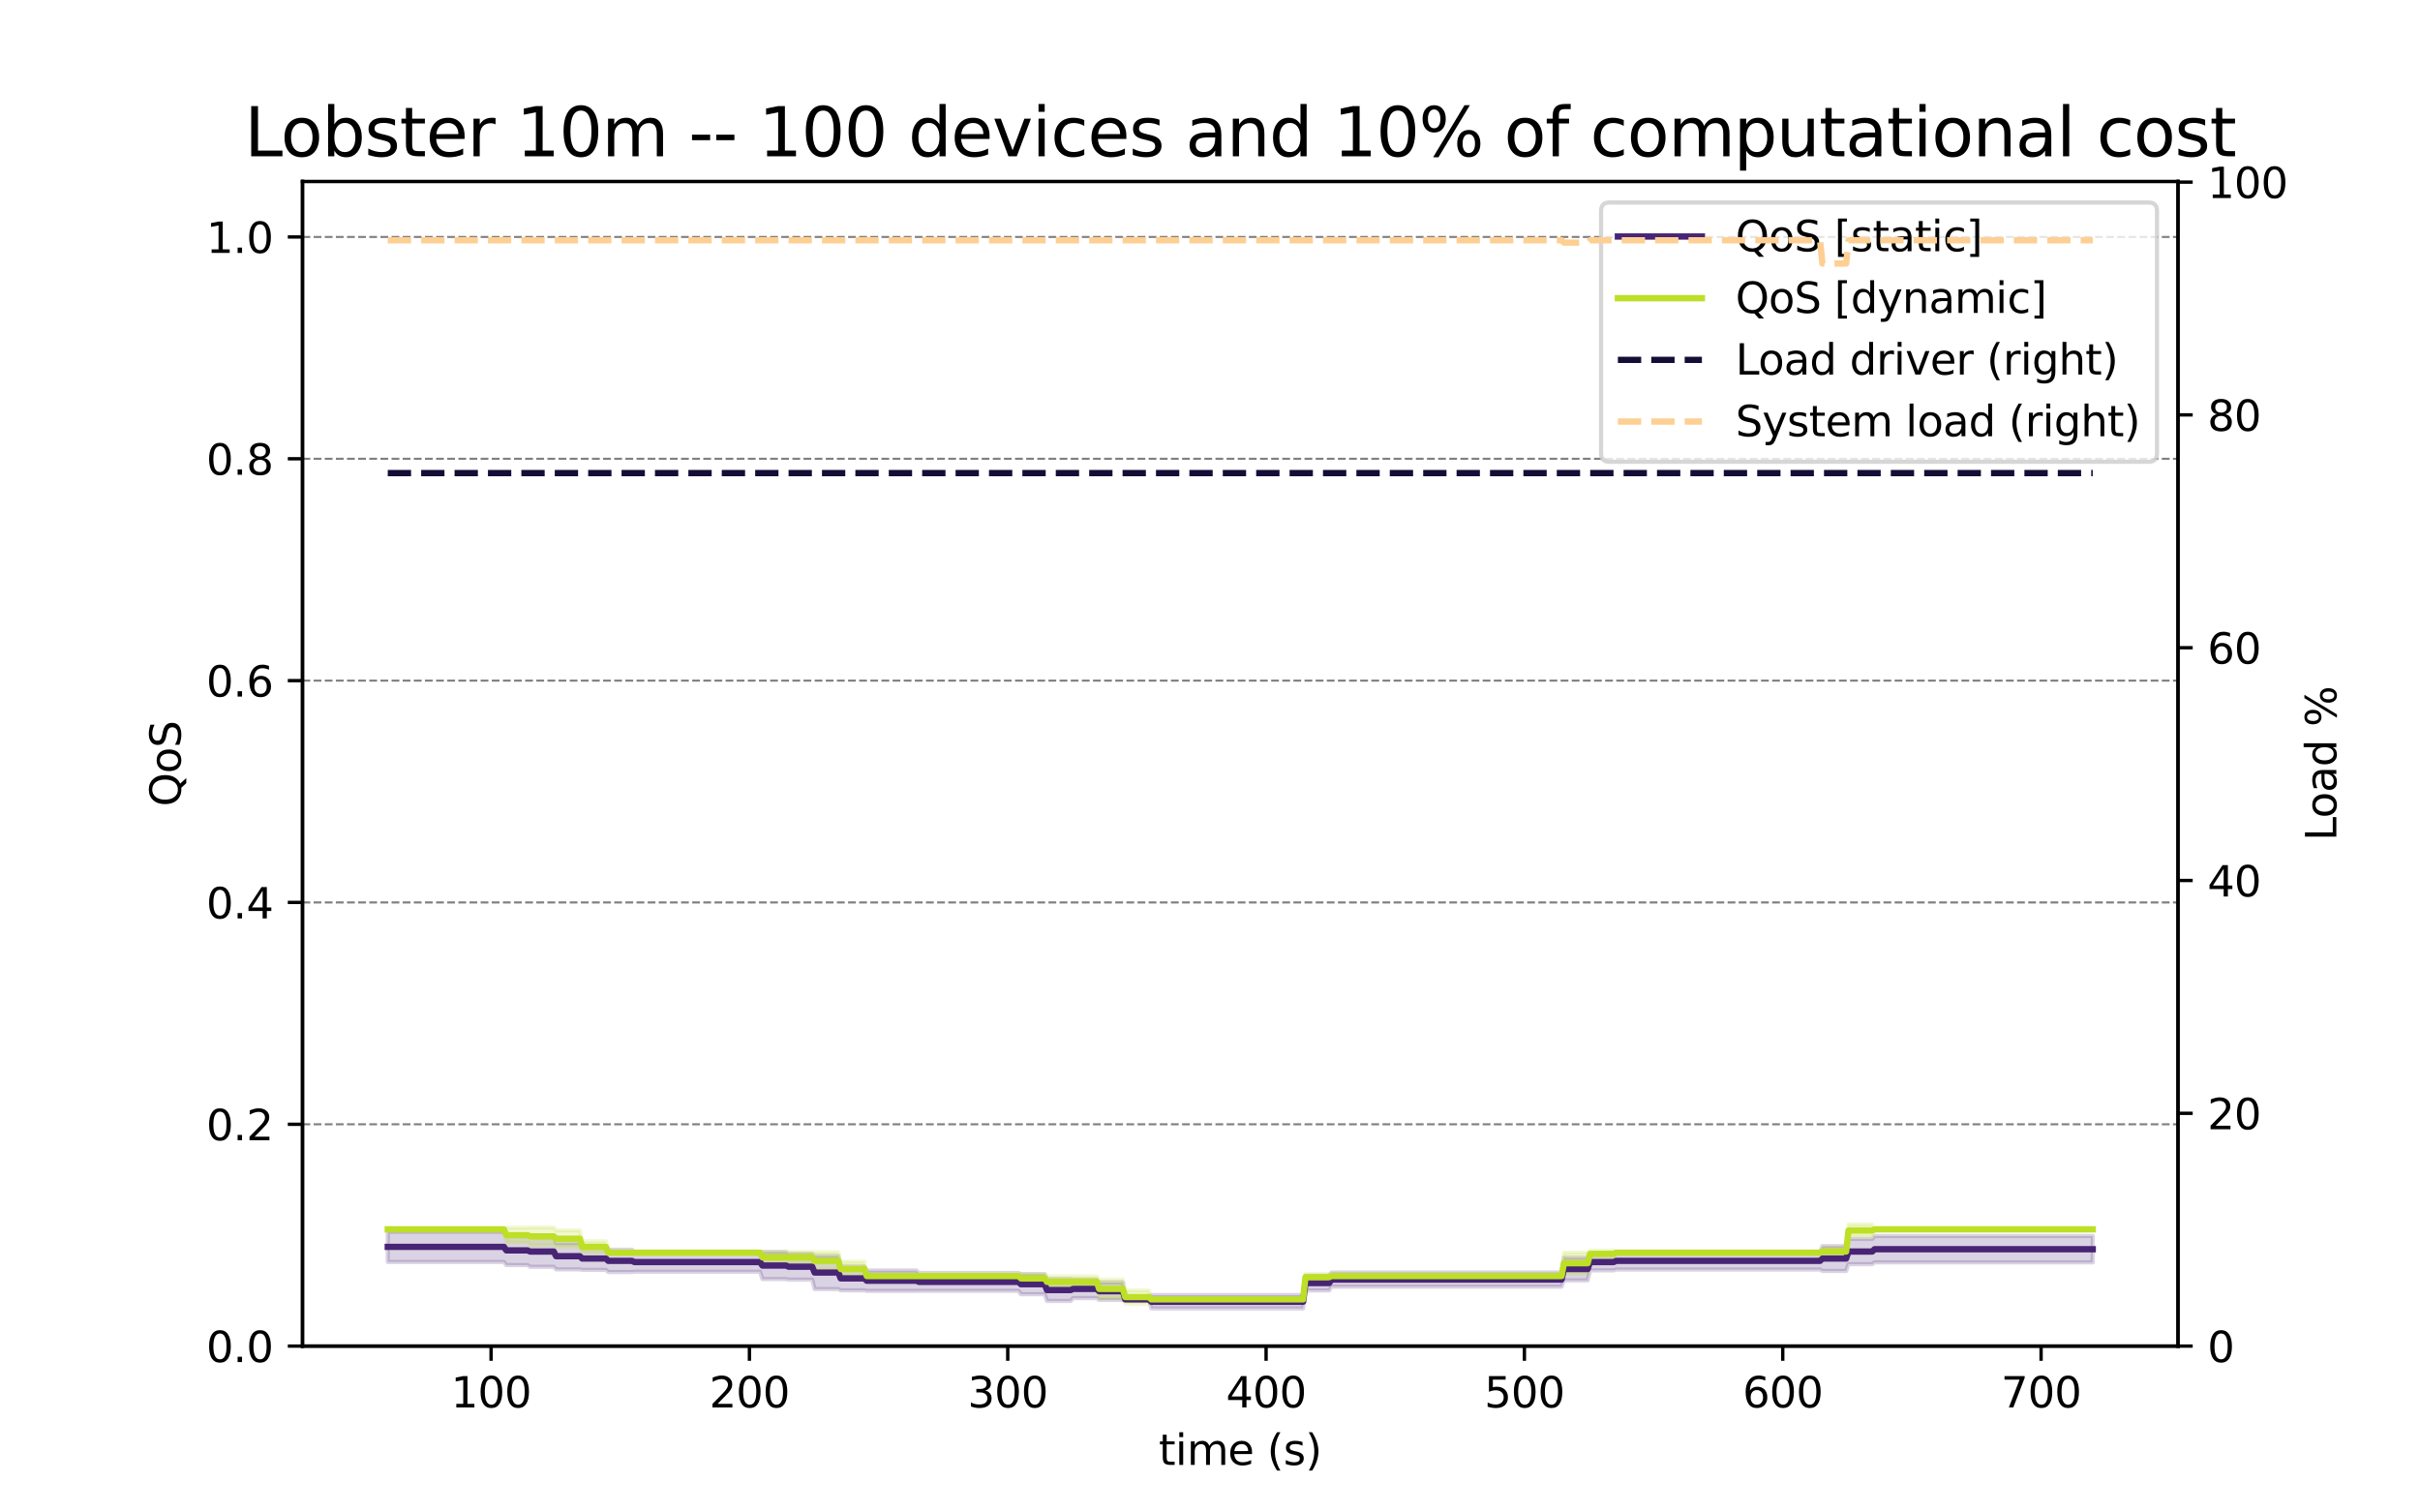 <?xml version="1.0" encoding="utf-8" standalone="no"?>
<!DOCTYPE svg PUBLIC "-//W3C//DTD SVG 1.1//EN"
  "http://www.w3.org/Graphics/SVG/1.1/DTD/svg11.dtd">
<svg xmlns:xlink="http://www.w3.org/1999/xlink" width="576pt" height="360pt" viewBox="0 0 576 360" xmlns="http://www.w3.org/2000/svg" version="1.1">
 <defs>
  <style type="text/css">*{stroke-linejoin: round; stroke-linecap: butt}</style>
 </defs>
 <g id="figure_1">
  <g id="patch_1">
   <path d="M 0 360 
L 576 360 
L 576 0 
L 0 0 
z
" style="fill: #ffffff"/>
  </g>
  <g id="axes_1">
   <g id="patch_2">
    <path d="M 72 320.4 
L 518.4 320.4 
L 518.4 43.2 
L 72 43.2 
z
" style="fill: #ffffff"/>
   </g>
   <g id="PolyCollection_1">
    <defs>
     <path id="m0bb0d38b07" d="M 92.291 -59.63 
L 92.291 -66.812 
L 92.855 -66.812 
L 93.42 -66.812 
L 93.984 -66.812 
L 94.549 -66.812 
L 95.113 -66.812 
L 95.677 -66.812 
L 96.242 -66.812 
L 96.806 -66.812 
L 97.371 -66.812 
L 97.935 -66.812 
L 98.5 -66.812 
L 99.064 -66.812 
L 99.628 -66.812 
L 100.193 -66.812 
L 100.757 -66.812 
L 101.322 -66.812 
L 101.886 -66.812 
L 102.45 -66.812 
L 103.015 -66.812 
L 103.579 -66.812 
L 104.144 -66.812 
L 104.708 -66.812 
L 105.273 -66.812 
L 105.837 -66.812 
L 106.401 -66.812 
L 106.966 -66.812 
L 107.53 -66.812 
L 108.095 -66.812 
L 108.659 -66.812 
L 109.224 -66.812 
L 109.788 -66.812 
L 110.352 -66.812 
L 110.917 -66.812 
L 111.481 -66.812 
L 112.046 -66.812 
L 112.61 -66.812 
L 113.174 -66.812 
L 113.739 -66.812 
L 114.303 -66.812 
L 114.868 -66.812 
L 115.432 -66.812 
L 115.997 -66.812 
L 116.561 -66.812 
L 117.125 -66.812 
L 117.69 -66.812 
L 118.254 -66.812 
L 118.819 -66.812 
L 119.383 -66.812 
L 119.948 -66.812 
L 120.512 -65.89 
L 121.076 -65.89 
L 121.641 -65.89 
L 122.205 -65.89 
L 122.77 -65.89 
L 123.334 -65.89 
L 123.898 -65.89 
L 124.463 -65.89 
L 125.027 -65.89 
L 125.592 -65.89 
L 126.156 -65.739 
L 126.721 -65.739 
L 127.285 -65.739 
L 127.849 -65.739 
L 128.414 -65.739 
L 128.978 -65.739 
L 129.543 -65.739 
L 130.107 -65.739 
L 130.671 -65.739 
L 131.236 -65.739 
L 131.8 -65.739 
L 132.365 -64.133 
L 132.929 -64.133 
L 133.494 -64.133 
L 134.058 -64.133 
L 134.622 -64.133 
L 135.187 -64.133 
L 135.751 -64.133 
L 136.316 -64.133 
L 136.88 -64.133 
L 137.445 -64.133 
L 138.009 -64.133 
L 138.573 -63.147 
L 139.138 -63.147 
L 139.702 -63.147 
L 140.267 -63.147 
L 140.831 -63.147 
L 141.395 -63.147 
L 141.96 -63.147 
L 142.524 -63.147 
L 143.089 -63.147 
L 143.653 -63.147 
L 144.218 -63.147 
L 144.782 -62.54 
L 145.346 -62.54 
L 145.911 -62.54 
L 146.475 -62.54 
L 147.04 -62.54 
L 147.604 -62.54 
L 148.169 -62.54 
L 148.733 -62.54 
L 149.297 -62.54 
L 149.862 -62.54 
L 150.426 -62.54 
L 150.991 -61.91 
L 151.555 -61.91 
L 152.119 -61.91 
L 152.684 -61.91 
L 153.248 -61.91 
L 153.813 -61.91 
L 154.377 -61.91 
L 154.942 -61.91 
L 155.506 -61.91 
L 156.07 -61.91 
L 156.635 -61.91 
L 157.199 -61.91 
L 157.764 -61.91 
L 158.328 -61.91 
L 158.893 -61.91 
L 159.457 -61.91 
L 160.021 -61.91 
L 160.586 -61.91 
L 161.15 -61.91 
L 161.715 -61.91 
L 162.279 -61.91 
L 162.843 -61.91 
L 163.408 -61.91 
L 163.972 -61.91 
L 164.537 -61.91 
L 165.101 -61.91 
L 165.666 -61.91 
L 166.23 -61.91 
L 166.794 -61.91 
L 167.359 -61.91 
L 167.923 -61.91 
L 168.488 -61.91 
L 169.052 -61.91 
L 169.616 -61.91 
L 170.181 -61.91 
L 170.745 -61.91 
L 171.31 -61.91 
L 171.874 -61.91 
L 172.439 -61.91 
L 173.003 -61.91 
L 173.567 -61.91 
L 174.132 -61.91 
L 174.696 -61.91 
L 175.261 -61.91 
L 175.825 -61.91 
L 176.39 -61.91 
L 176.954 -61.91 
L 177.518 -61.91 
L 178.083 -61.91 
L 178.647 -61.91 
L 179.212 -61.91 
L 179.776 -61.91 
L 180.34 -61.91 
L 180.905 -61.91 
L 181.469 -61.997 
L 182.034 -61.997 
L 182.598 -61.997 
L 183.163 -61.997 
L 183.727 -61.997 
L 184.291 -61.997 
L 184.856 -61.997 
L 185.42 -61.997 
L 185.985 -61.997 
L 186.549 -61.997 
L 187.114 -61.997 
L 187.678 -61.576 
L 188.242 -61.576 
L 188.807 -61.576 
L 189.371 -61.576 
L 189.936 -61.576 
L 190.5 -61.576 
L 191.064 -61.576 
L 191.629 -61.576 
L 192.193 -61.576 
L 192.758 -61.576 
L 193.322 -61.576 
L 193.887 -61.032 
L 194.451 -61.032 
L 195.015 -61.032 
L 195.58 -61.032 
L 196.144 -61.032 
L 196.709 -61.032 
L 197.273 -61.032 
L 197.838 -61.032 
L 198.402 -61.032 
L 198.966 -61.032 
L 199.531 -61.032 
L 200.095 -58.561 
L 200.66 -58.561 
L 201.224 -58.561 
L 201.788 -58.561 
L 202.353 -58.561 
L 202.917 -58.561 
L 203.482 -58.561 
L 204.046 -58.561 
L 204.611 -58.561 
L 205.175 -58.561 
L 205.739 -58.561 
L 206.304 -57.582 
L 206.868 -57.582 
L 207.433 -57.582 
L 207.997 -57.582 
L 208.561 -57.582 
L 209.126 -57.582 
L 209.69 -57.582 
L 210.255 -57.582 
L 210.819 -57.582 
L 211.384 -57.582 
L 211.948 -57.582 
L 212.512 -57.582 
L 213.077 -57.582 
L 213.641 -57.582 
L 214.206 -57.582 
L 214.77 -57.582 
L 215.335 -57.582 
L 215.899 -57.582 
L 216.463 -57.582 
L 217.028 -57.582 
L 217.592 -57.582 
L 218.157 -57.582 
L 218.721 -57.013 
L 219.285 -57.013 
L 219.85 -57.013 
L 220.414 -57.013 
L 220.979 -57.013 
L 221.543 -57.013 
L 222.108 -57.013 
L 222.672 -57.013 
L 223.236 -57.013 
L 223.801 -57.013 
L 224.365 -57.013 
L 224.93 -57.013 
L 225.494 -57.013 
L 226.059 -57.013 
L 226.623 -57.013 
L 227.187 -57.013 
L 227.752 -57.013 
L 228.316 -57.013 
L 228.881 -57.013 
L 229.445 -57.013 
L 230.009 -57.013 
L 230.574 -57.013 
L 231.138 -57.013 
L 231.703 -57.013 
L 232.267 -57.013 
L 232.832 -57.013 
L 233.396 -57.013 
L 233.96 -57.013 
L 234.525 -57.013 
L 235.089 -57.013 
L 235.654 -57.013 
L 236.218 -57.013 
L 236.783 -57.013 
L 237.347 -57.013 
L 237.911 -57.013 
L 238.476 -57.013 
L 239.04 -57.013 
L 239.605 -57.013 
L 240.169 -57.013 
L 240.733 -57.013 
L 241.298 -57.013 
L 241.862 -57.013 
L 242.427 -57.013 
L 242.991 -56.704 
L 243.556 -56.704 
L 244.12 -56.704 
L 244.684 -56.704 
L 245.249 -56.704 
L 245.813 -56.704 
L 246.378 -56.704 
L 246.942 -56.704 
L 247.506 -56.704 
L 248.071 -56.704 
L 248.635 -56.704 
L 249.2 -55.526 
L 249.764 -55.526 
L 250.329 -55.526 
L 250.893 -55.526 
L 251.457 -55.526 
L 252.022 -55.526 
L 252.586 -55.526 
L 253.151 -55.526 
L 253.715 -55.526 
L 254.28 -55.526 
L 254.844 -55.526 
L 255.408 -55.41 
L 255.973 -55.41 
L 256.537 -55.41 
L 257.102 -55.41 
L 257.666 -55.41 
L 258.23 -55.41 
L 258.795 -55.41 
L 259.359 -55.41 
L 259.924 -55.41 
L 260.488 -55.41 
L 261.053 -55.41 
L 261.617 -54.723 
L 262.181 -54.723 
L 262.746 -54.723 
L 263.31 -54.723 
L 263.875 -54.723 
L 264.439 -54.723 
L 265.004 -54.723 
L 265.568 -54.723 
L 266.132 -54.723 
L 266.697 -54.723 
L 267.261 -54.723 
L 267.826 -50.716 
L 268.39 -50.716 
L 268.954 -50.716 
L 269.519 -50.716 
L 270.083 -50.716 
L 270.648 -50.716 
L 271.212 -50.716 
L 271.777 -50.716 
L 272.341 -50.716 
L 272.905 -50.716 
L 273.47 -50.716 
L 274.034 -51.744 
L 274.599 -51.744 
L 275.163 -51.744 
L 275.728 -51.744 
L 276.292 -51.744 
L 276.856 -51.744 
L 277.421 -51.744 
L 277.985 -51.744 
L 278.55 -51.744 
L 279.114 -51.744 
L 279.678 -51.744 
L 280.243 -51.744 
L 280.807 -51.744 
L 281.372 -51.744 
L 281.936 -51.744 
L 282.501 -51.744 
L 283.065 -51.744 
L 283.629 -51.744 
L 284.194 -51.744 
L 284.758 -51.744 
L 285.323 -51.744 
L 285.887 -51.744 
L 286.451 -51.744 
L 287.016 -51.744 
L 287.58 -51.744 
L 288.145 -51.744 
L 288.709 -51.744 
L 289.274 -51.744 
L 289.838 -51.744 
L 290.402 -51.744 
L 290.967 -51.744 
L 291.531 -51.744 
L 292.096 -51.744 
L 292.66 -51.744 
L 293.225 -51.744 
L 293.789 -51.744 
L 294.353 -51.744 
L 294.918 -51.744 
L 295.482 -51.744 
L 296.047 -51.744 
L 296.611 -51.744 
L 297.175 -51.744 
L 297.74 -51.744 
L 298.304 -51.744 
L 298.869 -51.744 
L 299.433 -51.744 
L 299.998 -51.744 
L 300.562 -51.744 
L 301.126 -51.744 
L 301.691 -51.744 
L 302.255 -51.744 
L 302.82 -51.744 
L 303.384 -51.744 
L 303.949 -51.744 
L 304.513 -51.744 
L 305.077 -51.744 
L 305.642 -51.744 
L 306.206 -51.744 
L 306.771 -51.744 
L 307.335 -51.744 
L 307.899 -51.744 
L 308.464 -51.744 
L 309.028 -51.744 
L 309.593 -51.744 
L 310.157 -51.744 
L 310.722 -56.358 
L 311.286 -56.358 
L 311.85 -56.358 
L 312.415 -56.358 
L 312.979 -56.358 
L 313.544 -56.358 
L 314.108 -56.358 
L 314.673 -56.358 
L 315.237 -56.358 
L 315.801 -56.358 
L 316.366 -56.358 
L 316.93 -57.13 
L 317.495 -57.13 
L 318.059 -57.13 
L 318.623 -57.13 
L 319.188 -57.13 
L 319.752 -57.13 
L 320.317 -57.13 
L 320.881 -57.13 
L 321.446 -57.13 
L 322.01 -57.13 
L 322.574 -57.13 
L 323.139 -57.13 
L 323.703 -57.13 
L 324.268 -57.13 
L 324.832 -57.13 
L 325.396 -57.13 
L 325.961 -57.13 
L 326.525 -57.13 
L 327.09 -57.13 
L 327.654 -57.13 
L 328.219 -57.13 
L 328.783 -57.13 
L 329.347 -57.13 
L 329.912 -57.13 
L 330.476 -57.13 
L 331.041 -57.13 
L 331.605 -57.13 
L 332.17 -57.13 
L 332.734 -57.13 
L 333.298 -57.13 
L 333.863 -57.13 
L 334.427 -57.13 
L 334.992 -57.13 
L 335.556 -57.13 
L 336.12 -57.13 
L 336.685 -57.13 
L 337.249 -57.13 
L 337.814 -57.13 
L 338.378 -57.13 
L 338.943 -57.13 
L 339.507 -57.13 
L 340.071 -57.13 
L 340.636 -57.13 
L 341.2 -57.13 
L 341.765 -57.13 
L 342.329 -57.13 
L 342.894 -57.13 
L 343.458 -57.13 
L 344.022 -57.13 
L 344.587 -57.13 
L 345.151 -57.13 
L 345.716 -57.13 
L 346.28 -57.13 
L 346.844 -57.13 
L 347.409 -57.13 
L 347.973 -57.13 
L 348.538 -57.13 
L 349.102 -57.13 
L 349.667 -57.13 
L 350.231 -57.13 
L 350.795 -57.13 
L 351.36 -57.13 
L 351.924 -57.13 
L 352.489 -57.13 
L 353.053 -57.13 
L 353.617 -57.13 
L 354.182 -57.13 
L 354.746 -57.13 
L 355.311 -57.13 
L 355.875 -57.13 
L 356.44 -57.13 
L 357.004 -57.13 
L 357.568 -57.13 
L 358.133 -57.13 
L 358.697 -57.13 
L 359.262 -57.13 
L 359.826 -57.13 
L 360.391 -57.13 
L 360.955 -57.13 
L 361.519 -57.13 
L 362.084 -57.13 
L 362.648 -57.13 
L 363.213 -57.13 
L 363.777 -57.13 
L 364.341 -57.13 
L 364.906 -57.13 
L 365.47 -57.13 
L 366.035 -57.13 
L 366.599 -57.13 
L 367.164 -57.13 
L 367.728 -57.13 
L 368.292 -57.13 
L 368.857 -57.13 
L 369.421 -57.13 
L 369.986 -57.13 
L 370.55 -57.13 
L 371.115 -57.13 
L 371.679 -57.13 
L 372.243 -60.633 
L 372.808 -60.633 
L 373.372 -60.633 
L 373.937 -60.633 
L 374.501 -60.633 
L 375.065 -60.633 
L 375.63 -60.633 
L 376.194 -60.633 
L 376.759 -60.633 
L 377.323 -60.633 
L 377.888 -60.633 
L 378.452 -61.584 
L 379.016 -61.584 
L 379.581 -61.584 
L 380.145 -61.584 
L 380.71 -61.584 
L 381.274 -61.584 
L 381.839 -61.584 
L 382.403 -61.584 
L 382.967 -61.584 
L 383.532 -61.584 
L 384.096 -61.584 
L 384.661 -61.948 
L 385.225 -61.948 
L 385.789 -61.948 
L 386.354 -61.948 
L 386.918 -61.948 
L 387.483 -61.948 
L 388.047 -61.948 
L 388.612 -61.948 
L 389.176 -61.948 
L 389.74 -61.948 
L 390.305 -61.948 
L 390.869 -61.948 
L 391.434 -61.948 
L 391.998 -61.948 
L 392.562 -61.948 
L 393.127 -61.948 
L 393.691 -61.948 
L 394.256 -61.948 
L 394.82 -61.948 
L 395.385 -61.948 
L 395.949 -61.948 
L 396.513 -61.948 
L 397.078 -61.948 
L 397.642 -61.948 
L 398.207 -61.948 
L 398.771 -61.948 
L 399.336 -61.948 
L 399.9 -61.948 
L 400.464 -61.948 
L 401.029 -61.948 
L 401.593 -61.948 
L 402.158 -61.948 
L 402.722 -61.948 
L 403.286 -61.948 
L 403.851 -61.948 
L 404.415 -61.948 
L 404.98 -61.948 
L 405.544 -61.948 
L 406.109 -61.948 
L 406.673 -61.948 
L 407.237 -61.948 
L 407.802 -61.948 
L 408.366 -61.948 
L 408.931 -61.948 
L 409.495 -61.948 
L 410.06 -61.948 
L 410.624 -61.948 
L 411.188 -61.948 
L 411.753 -61.948 
L 412.317 -61.948 
L 412.882 -61.948 
L 413.446 -61.948 
L 414.01 -61.948 
L 414.575 -61.948 
L 415.139 -61.948 
L 415.704 -61.948 
L 416.268 -61.948 
L 416.833 -61.948 
L 417.397 -61.948 
L 417.961 -61.948 
L 418.526 -61.948 
L 419.09 -61.948 
L 419.655 -61.948 
L 420.219 -61.948 
L 420.784 -61.948 
L 421.348 -61.948 
L 421.912 -61.948 
L 422.477 -61.948 
L 423.041 -61.948 
L 423.606 -61.948 
L 424.17 -61.948 
L 424.734 -61.948 
L 425.299 -61.948 
L 425.863 -61.948 
L 426.428 -61.948 
L 426.992 -61.948 
L 427.557 -61.948 
L 428.121 -61.948 
L 428.685 -61.948 
L 429.25 -61.948 
L 429.814 -61.948 
L 430.379 -61.948 
L 430.943 -61.948 
L 431.507 -61.948 
L 432.072 -61.948 
L 432.636 -61.948 
L 433.201 -61.948 
L 433.765 -63.394 
L 434.33 -63.394 
L 434.894 -63.394 
L 435.458 -63.394 
L 436.023 -63.394 
L 436.587 -63.394 
L 437.152 -63.394 
L 437.716 -63.394 
L 438.281 -63.394 
L 438.845 -63.394 
L 439.409 -63.394 
L 439.974 -65.108 
L 440.538 -65.108 
L 441.103 -65.108 
L 441.667 -65.108 
L 442.231 -65.108 
L 442.796 -65.108 
L 443.36 -65.108 
L 443.925 -65.108 
L 444.489 -65.108 
L 445.054 -65.108 
L 445.618 -65.108 
L 446.182 -65.8 
L 446.747 -65.8 
L 447.311 -65.8 
L 447.876 -65.8 
L 448.44 -65.8 
L 449.005 -65.8 
L 449.569 -65.8 
L 450.133 -65.8 
L 450.698 -65.8 
L 451.262 -65.8 
L 451.827 -65.8 
L 452.391 -65.8 
L 452.955 -65.8 
L 453.52 -65.8 
L 454.084 -65.8 
L 454.649 -65.8 
L 455.213 -65.8 
L 455.778 -65.8 
L 456.342 -65.8 
L 456.906 -65.8 
L 457.471 -65.8 
L 458.035 -65.8 
L 458.6 -65.8 
L 459.164 -65.8 
L 459.729 -65.8 
L 460.293 -65.8 
L 460.857 -65.8 
L 461.422 -65.8 
L 461.986 -65.8 
L 462.551 -65.8 
L 463.115 -65.8 
L 463.679 -65.8 
L 464.244 -65.8 
L 464.808 -65.8 
L 465.373 -65.8 
L 465.937 -65.8 
L 466.502 -65.8 
L 467.066 -65.8 
L 467.63 -65.8 
L 468.195 -65.8 
L 468.759 -65.8 
L 469.324 -65.8 
L 469.888 -65.8 
L 470.452 -65.8 
L 471.017 -65.8 
L 471.581 -65.8 
L 472.146 -65.8 
L 472.71 -65.8 
L 473.275 -65.8 
L 473.839 -65.8 
L 474.403 -65.8 
L 474.968 -65.8 
L 475.532 -65.8 
L 476.097 -65.8 
L 476.661 -65.8 
L 477.226 -65.8 
L 477.79 -65.8 
L 478.354 -65.8 
L 478.919 -65.8 
L 479.483 -65.8 
L 480.048 -65.8 
L 480.612 -65.8 
L 481.176 -65.8 
L 481.741 -65.8 
L 482.305 -65.8 
L 482.87 -65.8 
L 483.434 -65.8 
L 483.999 -65.8 
L 484.563 -65.8 
L 485.127 -65.8 
L 485.692 -65.8 
L 486.256 -65.8 
L 486.821 -65.8 
L 487.385 -65.8 
L 487.95 -65.8 
L 488.514 -65.8 
L 489.078 -65.8 
L 489.643 -65.8 
L 490.207 -65.8 
L 490.772 -65.8 
L 491.336 -65.8 
L 491.9 -65.8 
L 492.465 -65.8 
L 493.029 -65.8 
L 493.594 -65.8 
L 494.158 -65.8 
L 494.723 -65.8 
L 495.287 -65.8 
L 495.851 -65.8 
L 496.416 -65.8 
L 496.98 -65.8 
L 497.545 -65.8 
L 498.109 -65.8 
L 498.109 -59.53 
L 498.109 -59.53 
L 497.545 -59.53 
L 496.98 -59.53 
L 496.416 -59.53 
L 495.851 -59.53 
L 495.287 -59.53 
L 494.723 -59.53 
L 494.158 -59.53 
L 493.594 -59.53 
L 493.029 -59.53 
L 492.465 -59.53 
L 491.9 -59.53 
L 491.336 -59.53 
L 490.772 -59.53 
L 490.207 -59.53 
L 489.643 -59.53 
L 489.078 -59.53 
L 488.514 -59.53 
L 487.95 -59.53 
L 487.385 -59.53 
L 486.821 -59.53 
L 486.256 -59.53 
L 485.692 -59.53 
L 485.127 -59.53 
L 484.563 -59.53 
L 483.999 -59.53 
L 483.434 -59.53 
L 482.87 -59.53 
L 482.305 -59.53 
L 481.741 -59.53 
L 481.176 -59.53 
L 480.612 -59.53 
L 480.048 -59.53 
L 479.483 -59.53 
L 478.919 -59.53 
L 478.354 -59.53 
L 477.79 -59.53 
L 477.226 -59.53 
L 476.661 -59.53 
L 476.097 -59.53 
L 475.532 -59.53 
L 474.968 -59.53 
L 474.403 -59.53 
L 473.839 -59.53 
L 473.275 -59.53 
L 472.71 -59.53 
L 472.146 -59.53 
L 471.581 -59.53 
L 471.017 -59.53 
L 470.452 -59.53 
L 469.888 -59.53 
L 469.324 -59.53 
L 468.759 -59.53 
L 468.195 -59.53 
L 467.63 -59.53 
L 467.066 -59.53 
L 466.502 -59.53 
L 465.937 -59.53 
L 465.373 -59.53 
L 464.808 -59.53 
L 464.244 -59.53 
L 463.679 -59.53 
L 463.115 -59.53 
L 462.551 -59.53 
L 461.986 -59.53 
L 461.422 -59.53 
L 460.857 -59.53 
L 460.293 -59.53 
L 459.729 -59.53 
L 459.164 -59.53 
L 458.6 -59.53 
L 458.035 -59.53 
L 457.471 -59.53 
L 456.906 -59.53 
L 456.342 -59.53 
L 455.778 -59.53 
L 455.213 -59.53 
L 454.649 -59.53 
L 454.084 -59.53 
L 453.52 -59.53 
L 452.955 -59.53 
L 452.391 -59.53 
L 451.827 -59.53 
L 451.262 -59.53 
L 450.698 -59.53 
L 450.133 -59.53 
L 449.569 -59.53 
L 449.005 -59.53 
L 448.44 -59.53 
L 447.876 -59.53 
L 447.311 -59.53 
L 446.747 -59.53 
L 446.182 -59.53 
L 445.618 -59.111 
L 445.054 -59.111 
L 444.489 -59.111 
L 443.925 -59.111 
L 443.36 -59.111 
L 442.796 -59.111 
L 442.231 -59.111 
L 441.667 -59.111 
L 441.103 -59.111 
L 440.538 -59.111 
L 439.974 -59.111 
L 439.409 -57.49 
L 438.845 -57.49 
L 438.281 -57.49 
L 437.716 -57.49 
L 437.152 -57.49 
L 436.587 -57.49 
L 436.023 -57.49 
L 435.458 -57.49 
L 434.894 -57.49 
L 434.33 -57.49 
L 433.765 -57.49 
L 433.201 -57.824 
L 432.636 -57.824 
L 432.072 -57.824 
L 431.507 -57.824 
L 430.943 -57.824 
L 430.379 -57.824 
L 429.814 -57.824 
L 429.25 -57.824 
L 428.685 -57.824 
L 428.121 -57.824 
L 427.557 -57.824 
L 426.992 -57.824 
L 426.428 -57.824 
L 425.863 -57.824 
L 425.299 -57.824 
L 424.734 -57.824 
L 424.17 -57.824 
L 423.606 -57.824 
L 423.041 -57.824 
L 422.477 -57.824 
L 421.912 -57.824 
L 421.348 -57.824 
L 420.784 -57.824 
L 420.219 -57.824 
L 419.655 -57.824 
L 419.09 -57.824 
L 418.526 -57.824 
L 417.961 -57.824 
L 417.397 -57.824 
L 416.833 -57.824 
L 416.268 -57.824 
L 415.704 -57.824 
L 415.139 -57.824 
L 414.575 -57.824 
L 414.01 -57.824 
L 413.446 -57.824 
L 412.882 -57.824 
L 412.317 -57.824 
L 411.753 -57.824 
L 411.188 -57.824 
L 410.624 -57.824 
L 410.06 -57.824 
L 409.495 -57.824 
L 408.931 -57.824 
L 408.366 -57.824 
L 407.802 -57.824 
L 407.237 -57.824 
L 406.673 -57.824 
L 406.109 -57.824 
L 405.544 -57.824 
L 404.98 -57.824 
L 404.415 -57.824 
L 403.851 -57.824 
L 403.286 -57.824 
L 402.722 -57.824 
L 402.158 -57.824 
L 401.593 -57.824 
L 401.029 -57.824 
L 400.464 -57.824 
L 399.9 -57.824 
L 399.336 -57.824 
L 398.771 -57.824 
L 398.207 -57.824 
L 397.642 -57.824 
L 397.078 -57.824 
L 396.513 -57.824 
L 395.949 -57.824 
L 395.385 -57.824 
L 394.82 -57.824 
L 394.256 -57.824 
L 393.691 -57.824 
L 393.127 -57.824 
L 392.562 -57.824 
L 391.998 -57.824 
L 391.434 -57.824 
L 390.869 -57.824 
L 390.305 -57.824 
L 389.74 -57.824 
L 389.176 -57.824 
L 388.612 -57.824 
L 388.047 -57.824 
L 387.483 -57.824 
L 386.918 -57.824 
L 386.354 -57.824 
L 385.789 -57.824 
L 385.225 -57.824 
L 384.661 -57.824 
L 384.096 -57.633 
L 383.532 -57.633 
L 382.967 -57.633 
L 382.403 -57.633 
L 381.839 -57.633 
L 381.274 -57.633 
L 380.71 -57.633 
L 380.145 -57.633 
L 379.581 -57.633 
L 379.016 -57.633 
L 378.452 -57.633 
L 377.888 -55.249 
L 377.323 -55.249 
L 376.759 -55.249 
L 376.194 -55.249 
L 375.63 -55.249 
L 375.065 -55.249 
L 374.501 -55.249 
L 373.937 -55.249 
L 373.372 -55.249 
L 372.808 -55.249 
L 372.243 -55.249 
L 371.679 -53.75 
L 371.115 -53.75 
L 370.55 -53.75 
L 369.986 -53.75 
L 369.421 -53.75 
L 368.857 -53.75 
L 368.292 -53.75 
L 367.728 -53.75 
L 367.164 -53.75 
L 366.599 -53.75 
L 366.035 -53.75 
L 365.47 -53.75 
L 364.906 -53.75 
L 364.341 -53.75 
L 363.777 -53.75 
L 363.213 -53.75 
L 362.648 -53.75 
L 362.084 -53.75 
L 361.519 -53.75 
L 360.955 -53.75 
L 360.391 -53.75 
L 359.826 -53.75 
L 359.262 -53.75 
L 358.697 -53.75 
L 358.133 -53.75 
L 357.568 -53.75 
L 357.004 -53.75 
L 356.44 -53.75 
L 355.875 -53.75 
L 355.311 -53.75 
L 354.746 -53.75 
L 354.182 -53.75 
L 353.617 -53.75 
L 353.053 -53.75 
L 352.489 -53.75 
L 351.924 -53.75 
L 351.36 -53.75 
L 350.795 -53.75 
L 350.231 -53.75 
L 349.667 -53.75 
L 349.102 -53.75 
L 348.538 -53.75 
L 347.973 -53.75 
L 347.409 -53.75 
L 346.844 -53.75 
L 346.28 -53.75 
L 345.716 -53.75 
L 345.151 -53.75 
L 344.587 -53.75 
L 344.022 -53.75 
L 343.458 -53.75 
L 342.894 -53.75 
L 342.329 -53.75 
L 341.765 -53.75 
L 341.2 -53.75 
L 340.636 -53.75 
L 340.071 -53.75 
L 339.507 -53.75 
L 338.943 -53.75 
L 338.378 -53.75 
L 337.814 -53.75 
L 337.249 -53.75 
L 336.685 -53.75 
L 336.12 -53.75 
L 335.556 -53.75 
L 334.992 -53.75 
L 334.427 -53.75 
L 333.863 -53.75 
L 333.298 -53.75 
L 332.734 -53.75 
L 332.17 -53.75 
L 331.605 -53.75 
L 331.041 -53.75 
L 330.476 -53.75 
L 329.912 -53.75 
L 329.347 -53.75 
L 328.783 -53.75 
L 328.219 -53.75 
L 327.654 -53.75 
L 327.09 -53.75 
L 326.525 -53.75 
L 325.961 -53.75 
L 325.396 -53.75 
L 324.832 -53.75 
L 324.268 -53.75 
L 323.703 -53.75 
L 323.139 -53.75 
L 322.574 -53.75 
L 322.01 -53.75 
L 321.446 -53.75 
L 320.881 -53.75 
L 320.317 -53.75 
L 319.752 -53.75 
L 319.188 -53.75 
L 318.623 -53.75 
L 318.059 -53.75 
L 317.495 -53.75 
L 316.93 -53.75 
L 316.366 -52.855 
L 315.801 -52.855 
L 315.237 -52.855 
L 314.673 -52.855 
L 314.108 -52.855 
L 313.544 -52.855 
L 312.979 -52.855 
L 312.415 -52.855 
L 311.85 -52.855 
L 311.286 -52.855 
L 310.722 -52.855 
L 310.157 -48.576 
L 309.593 -48.576 
L 309.028 -48.576 
L 308.464 -48.576 
L 307.899 -48.576 
L 307.335 -48.576 
L 306.771 -48.576 
L 306.206 -48.576 
L 305.642 -48.576 
L 305.077 -48.576 
L 304.513 -48.576 
L 303.949 -48.576 
L 303.384 -48.576 
L 302.82 -48.576 
L 302.255 -48.576 
L 301.691 -48.576 
L 301.126 -48.576 
L 300.562 -48.576 
L 299.998 -48.576 
L 299.433 -48.576 
L 298.869 -48.576 
L 298.304 -48.576 
L 297.74 -48.576 
L 297.175 -48.576 
L 296.611 -48.576 
L 296.047 -48.576 
L 295.482 -48.576 
L 294.918 -48.576 
L 294.353 -48.576 
L 293.789 -48.576 
L 293.225 -48.576 
L 292.66 -48.576 
L 292.096 -48.576 
L 291.531 -48.576 
L 290.967 -48.576 
L 290.402 -48.576 
L 289.838 -48.576 
L 289.274 -48.576 
L 288.709 -48.576 
L 288.145 -48.576 
L 287.58 -48.576 
L 287.016 -48.576 
L 286.451 -48.576 
L 285.887 -48.576 
L 285.323 -48.576 
L 284.758 -48.576 
L 284.194 -48.576 
L 283.629 -48.576 
L 283.065 -48.576 
L 282.501 -48.576 
L 281.936 -48.576 
L 281.372 -48.576 
L 280.807 -48.576 
L 280.243 -48.576 
L 279.678 -48.576 
L 279.114 -48.576 
L 278.55 -48.576 
L 277.985 -48.576 
L 277.421 -48.576 
L 276.856 -48.576 
L 276.292 -48.576 
L 275.728 -48.576 
L 275.163 -48.576 
L 274.599 -48.576 
L 274.034 -48.576 
L 273.47 -50.716 
L 272.905 -50.716 
L 272.341 -50.716 
L 271.777 -50.716 
L 271.212 -50.716 
L 270.648 -50.716 
L 270.083 -50.716 
L 269.519 -50.716 
L 268.954 -50.716 
L 268.39 -50.716 
L 267.826 -50.716 
L 267.261 -50.599 
L 266.697 -50.599 
L 266.132 -50.599 
L 265.568 -50.599 
L 265.004 -50.599 
L 264.439 -50.599 
L 263.875 -50.599 
L 263.31 -50.599 
L 262.746 -50.599 
L 262.181 -50.599 
L 261.617 -50.599 
L 261.053 -51.024 
L 260.488 -51.024 
L 259.924 -51.024 
L 259.359 -51.024 
L 258.795 -51.024 
L 258.23 -51.024 
L 257.666 -51.024 
L 257.102 -51.024 
L 256.537 -51.024 
L 255.973 -51.024 
L 255.408 -51.024 
L 254.844 -50.352 
L 254.28 -50.352 
L 253.715 -50.352 
L 253.151 -50.352 
L 252.586 -50.352 
L 252.022 -50.352 
L 251.457 -50.352 
L 250.893 -50.352 
L 250.329 -50.352 
L 249.764 -50.352 
L 249.2 -50.352 
L 248.635 -51.952 
L 248.071 -51.952 
L 247.506 -51.952 
L 246.942 -51.952 
L 246.378 -51.952 
L 245.813 -51.952 
L 245.249 -51.952 
L 244.684 -51.952 
L 244.12 -51.952 
L 243.556 -51.952 
L 242.991 -51.952 
L 242.427 -52.756 
L 241.862 -52.756 
L 241.298 -52.756 
L 240.733 -52.756 
L 240.169 -52.756 
L 239.605 -52.756 
L 239.04 -52.756 
L 238.476 -52.756 
L 237.911 -52.756 
L 237.347 -52.756 
L 236.783 -52.756 
L 236.218 -52.756 
L 235.654 -52.756 
L 235.089 -52.756 
L 234.525 -52.756 
L 233.96 -52.756 
L 233.396 -52.756 
L 232.832 -52.756 
L 232.267 -52.756 
L 231.703 -52.756 
L 231.138 -52.756 
L 230.574 -52.756 
L 230.009 -52.756 
L 229.445 -52.756 
L 228.881 -52.756 
L 228.316 -52.756 
L 227.752 -52.756 
L 227.187 -52.756 
L 226.623 -52.756 
L 226.059 -52.756 
L 225.494 -52.756 
L 224.93 -52.756 
L 224.365 -52.756 
L 223.801 -52.756 
L 223.236 -52.756 
L 222.672 -52.756 
L 222.108 -52.756 
L 221.543 -52.756 
L 220.979 -52.756 
L 220.414 -52.756 
L 219.85 -52.756 
L 219.285 -52.756 
L 218.721 -52.756 
L 218.157 -52.743 
L 217.592 -52.743 
L 217.028 -52.743 
L 216.463 -52.743 
L 215.899 -52.743 
L 215.335 -52.743 
L 214.77 -52.743 
L 214.206 -52.743 
L 213.641 -52.743 
L 213.077 -52.743 
L 212.512 -52.743 
L 211.948 -52.743 
L 211.384 -52.743 
L 210.819 -52.743 
L 210.255 -52.743 
L 209.69 -52.743 
L 209.126 -52.743 
L 208.561 -52.743 
L 207.997 -52.743 
L 207.433 -52.743 
L 206.868 -52.743 
L 206.304 -52.743 
L 205.739 -52.875 
L 205.175 -52.875 
L 204.611 -52.875 
L 204.046 -52.875 
L 203.482 -52.875 
L 202.917 -52.875 
L 202.353 -52.875 
L 201.788 -52.875 
L 201.224 -52.875 
L 200.66 -52.875 
L 200.095 -52.875 
L 199.531 -53.183 
L 198.966 -53.183 
L 198.402 -53.183 
L 197.838 -53.183 
L 197.273 -53.183 
L 196.709 -53.183 
L 196.144 -53.183 
L 195.58 -53.183 
L 195.015 -53.183 
L 194.451 -53.183 
L 193.887 -53.183 
L 193.322 -55.418 
L 192.758 -55.418 
L 192.193 -55.418 
L 191.629 -55.418 
L 191.064 -55.418 
L 190.5 -55.418 
L 189.936 -55.418 
L 189.371 -55.418 
L 188.807 -55.418 
L 188.242 -55.418 
L 187.678 -55.418 
L 187.114 -55.552 
L 186.549 -55.552 
L 185.985 -55.552 
L 185.42 -55.552 
L 184.856 -55.552 
L 184.291 -55.552 
L 183.727 -55.552 
L 183.163 -55.552 
L 182.598 -55.552 
L 182.034 -55.552 
L 181.469 -55.552 
L 180.905 -57.307 
L 180.34 -57.307 
L 179.776 -57.307 
L 179.212 -57.307 
L 178.647 -57.307 
L 178.083 -57.307 
L 177.518 -57.307 
L 176.954 -57.307 
L 176.39 -57.307 
L 175.825 -57.307 
L 175.261 -57.307 
L 174.696 -57.307 
L 174.132 -57.307 
L 173.567 -57.307 
L 173.003 -57.307 
L 172.439 -57.307 
L 171.874 -57.307 
L 171.31 -57.307 
L 170.745 -57.307 
L 170.181 -57.307 
L 169.616 -57.307 
L 169.052 -57.307 
L 168.488 -57.307 
L 167.923 -57.307 
L 167.359 -57.307 
L 166.794 -57.307 
L 166.23 -57.307 
L 165.666 -57.307 
L 165.101 -57.307 
L 164.537 -57.307 
L 163.972 -57.307 
L 163.408 -57.307 
L 162.843 -57.307 
L 162.279 -57.307 
L 161.715 -57.307 
L 161.15 -57.307 
L 160.586 -57.307 
L 160.021 -57.307 
L 159.457 -57.307 
L 158.893 -57.307 
L 158.328 -57.307 
L 157.764 -57.307 
L 157.199 -57.307 
L 156.635 -57.307 
L 156.07 -57.307 
L 155.506 -57.307 
L 154.942 -57.307 
L 154.377 -57.307 
L 153.813 -57.307 
L 153.248 -57.307 
L 152.684 -57.307 
L 152.119 -57.307 
L 151.555 -57.307 
L 150.991 -57.307 
L 150.426 -57.233 
L 149.862 -57.233 
L 149.297 -57.233 
L 148.733 -57.233 
L 148.169 -57.233 
L 147.604 -57.233 
L 147.04 -57.233 
L 146.475 -57.233 
L 145.911 -57.233 
L 145.346 -57.233 
L 144.782 -57.233 
L 144.218 -57.737 
L 143.653 -57.737 
L 143.089 -57.737 
L 142.524 -57.737 
L 141.96 -57.737 
L 141.395 -57.737 
L 140.831 -57.737 
L 140.267 -57.737 
L 139.702 -57.737 
L 139.138 -57.737 
L 138.573 -57.737 
L 138.009 -57.863 
L 137.445 -57.863 
L 136.88 -57.863 
L 136.316 -57.863 
L 135.751 -57.863 
L 135.187 -57.863 
L 134.622 -57.863 
L 134.058 -57.863 
L 133.494 -57.863 
L 132.929 -57.863 
L 132.365 -57.863 
L 131.8 -58.48 
L 131.236 -58.48 
L 130.671 -58.48 
L 130.107 -58.48 
L 129.543 -58.48 
L 128.978 -58.48 
L 128.414 -58.48 
L 127.849 -58.48 
L 127.285 -58.48 
L 126.721 -58.48 
L 126.156 -58.48 
L 125.592 -58.885 
L 125.027 -58.885 
L 124.463 -58.885 
L 123.898 -58.885 
L 123.334 -58.885 
L 122.77 -58.885 
L 122.205 -58.885 
L 121.641 -58.885 
L 121.076 -58.885 
L 120.512 -58.885 
L 119.948 -59.63 
L 119.383 -59.63 
L 118.819 -59.63 
L 118.254 -59.63 
L 117.69 -59.63 
L 117.125 -59.63 
L 116.561 -59.63 
L 115.997 -59.63 
L 115.432 -59.63 
L 114.868 -59.63 
L 114.303 -59.63 
L 113.739 -59.63 
L 113.174 -59.63 
L 112.61 -59.63 
L 112.046 -59.63 
L 111.481 -59.63 
L 110.917 -59.63 
L 110.352 -59.63 
L 109.788 -59.63 
L 109.224 -59.63 
L 108.659 -59.63 
L 108.095 -59.63 
L 107.53 -59.63 
L 106.966 -59.63 
L 106.401 -59.63 
L 105.837 -59.63 
L 105.273 -59.63 
L 104.708 -59.63 
L 104.144 -59.63 
L 103.579 -59.63 
L 103.015 -59.63 
L 102.45 -59.63 
L 101.886 -59.63 
L 101.322 -59.63 
L 100.757 -59.63 
L 100.193 -59.63 
L 99.628 -59.63 
L 99.064 -59.63 
L 98.5 -59.63 
L 97.935 -59.63 
L 97.371 -59.63 
L 96.806 -59.63 
L 96.242 -59.63 
L 95.677 -59.63 
L 95.113 -59.63 
L 94.549 -59.63 
L 93.984 -59.63 
L 93.42 -59.63 
L 92.855 -59.63 
L 92.291 -59.63 
z
" style="stroke: #482475; stroke-opacity: 0.2"/>
    </defs>
    <g clip-path="url(#p676e9a74ec)">
     <use xlink:href="#m0bb0d38b07" x="0" y="360" style="fill: #482475; fill-opacity: 0.2; stroke: #482475; stroke-opacity: 0.2"/>
    </g>
   </g>
   <g id="PolyCollection_2">
    <defs>
     <path id="mae46a1eac3" d="M 92.291 -67.389 
L 92.291 -67.389 
L 92.855 -67.389 
L 93.42 -67.389 
L 93.984 -67.389 
L 94.549 -67.389 
L 95.113 -67.389 
L 95.677 -67.389 
L 96.242 -67.389 
L 96.806 -67.389 
L 97.371 -67.389 
L 97.935 -67.389 
L 98.5 -67.389 
L 99.064 -67.389 
L 99.628 -67.389 
L 100.193 -67.389 
L 100.757 -67.389 
L 101.322 -67.389 
L 101.886 -67.389 
L 102.45 -67.389 
L 103.015 -67.389 
L 103.579 -67.389 
L 104.144 -67.389 
L 104.708 -67.389 
L 105.273 -67.389 
L 105.837 -67.389 
L 106.401 -67.389 
L 106.966 -67.389 
L 107.53 -67.389 
L 108.095 -67.389 
L 108.659 -67.389 
L 109.224 -67.389 
L 109.788 -67.389 
L 110.352 -67.389 
L 110.917 -67.389 
L 111.481 -67.389 
L 112.046 -67.389 
L 112.61 -67.389 
L 113.174 -67.389 
L 113.739 -67.389 
L 114.303 -67.389 
L 114.868 -67.389 
L 115.432 -67.389 
L 115.997 -67.389 
L 116.561 -67.389 
L 117.125 -67.389 
L 117.69 -67.389 
L 118.254 -67.389 
L 118.819 -67.389 
L 119.383 -67.389 
L 119.948 -67.389 
L 120.512 -67.77 
L 121.076 -67.77 
L 121.641 -67.77 
L 122.205 -67.77 
L 122.77 -67.77 
L 123.334 -67.77 
L 123.898 -67.77 
L 124.463 -67.77 
L 125.027 -67.77 
L 125.592 -67.77 
L 126.156 -67.834 
L 126.721 -67.834 
L 127.285 -67.834 
L 127.849 -67.834 
L 128.414 -67.834 
L 128.978 -67.834 
L 129.543 -67.834 
L 130.107 -67.834 
L 130.671 -67.834 
L 131.236 -67.834 
L 131.8 -67.834 
L 132.365 -67.142 
L 132.929 -67.142 
L 133.494 -67.142 
L 134.058 -67.142 
L 134.622 -67.142 
L 135.187 -67.142 
L 135.751 -67.142 
L 136.316 -67.142 
L 136.88 -67.142 
L 137.445 -67.142 
L 138.009 -67.142 
L 138.573 -64.541 
L 139.138 -64.541 
L 139.702 -64.541 
L 140.267 -64.541 
L 140.831 -64.541 
L 141.395 -64.541 
L 141.96 -64.541 
L 142.524 -64.541 
L 143.089 -64.541 
L 143.653 -64.541 
L 144.218 -64.541 
L 144.782 -61.832 
L 145.346 -61.832 
L 145.911 -61.832 
L 146.475 -61.832 
L 147.04 -61.832 
L 147.604 -61.832 
L 148.169 -61.832 
L 148.733 -61.832 
L 149.297 -61.832 
L 149.862 -61.832 
L 150.426 -61.832 
L 150.991 -61.832 
L 151.555 -61.832 
L 152.119 -61.832 
L 152.684 -61.832 
L 153.248 -61.832 
L 153.813 -61.832 
L 154.377 -61.832 
L 154.942 -61.832 
L 155.506 -61.832 
L 156.07 -61.832 
L 156.635 -61.832 
L 157.199 -61.832 
L 157.764 -61.832 
L 158.328 -61.832 
L 158.893 -61.832 
L 159.457 -61.832 
L 160.021 -61.832 
L 160.586 -61.832 
L 161.15 -61.832 
L 161.715 -61.832 
L 162.279 -61.832 
L 162.843 -61.832 
L 163.408 -61.832 
L 163.972 -61.832 
L 164.537 -61.832 
L 165.101 -61.832 
L 165.666 -61.832 
L 166.23 -61.832 
L 166.794 -61.832 
L 167.359 -61.832 
L 167.923 -61.832 
L 168.488 -61.832 
L 169.052 -61.832 
L 169.616 -61.832 
L 170.181 -61.832 
L 170.745 -61.832 
L 171.31 -61.832 
L 171.874 -61.832 
L 172.439 -61.832 
L 173.003 -61.832 
L 173.567 -61.832 
L 174.132 -61.832 
L 174.696 -61.832 
L 175.261 -61.832 
L 175.825 -61.832 
L 176.39 -61.832 
L 176.954 -61.832 
L 177.518 -61.832 
L 178.083 -61.832 
L 178.647 -61.832 
L 179.212 -61.832 
L 179.776 -61.832 
L 180.34 -61.832 
L 180.905 -61.832 
L 181.469 -62.013 
L 182.034 -62.013 
L 182.598 -62.013 
L 183.163 -62.013 
L 183.727 -62.013 
L 184.291 -62.013 
L 184.856 -62.013 
L 185.42 -62.013 
L 185.985 -62.013 
L 186.549 -62.013 
L 187.114 -62.013 
L 187.678 -62.013 
L 188.242 -62.013 
L 188.807 -62.013 
L 189.371 -62.013 
L 189.936 -62.013 
L 190.5 -62.013 
L 191.064 -62.013 
L 191.629 -62.013 
L 192.193 -62.013 
L 192.758 -62.013 
L 193.322 -62.013 
L 193.887 -61.948 
L 194.451 -61.948 
L 195.015 -61.948 
L 195.58 -61.948 
L 196.144 -61.948 
L 196.709 -61.948 
L 197.273 -61.948 
L 197.838 -61.948 
L 198.402 -61.948 
L 198.966 -61.948 
L 199.531 -61.948 
L 200.095 -59.692 
L 200.66 -59.692 
L 201.224 -59.692 
L 201.788 -59.692 
L 202.353 -59.692 
L 202.917 -59.692 
L 203.482 -59.692 
L 204.046 -59.692 
L 204.611 -59.692 
L 205.175 -59.692 
L 205.739 -59.692 
L 206.304 -56.274 
L 206.868 -56.274 
L 207.433 -56.274 
L 207.997 -56.274 
L 208.561 -56.274 
L 209.126 -56.274 
L 209.69 -56.274 
L 210.255 -56.274 
L 210.819 -56.274 
L 211.384 -56.274 
L 211.948 -56.274 
L 212.512 -56.274 
L 213.077 -56.274 
L 213.641 -56.274 
L 214.206 -56.274 
L 214.77 -56.274 
L 215.335 -56.274 
L 215.899 -56.274 
L 216.463 -56.274 
L 217.028 -56.274 
L 217.592 -56.274 
L 218.157 -56.274 
L 218.721 -56.274 
L 219.285 -56.274 
L 219.85 -56.274 
L 220.414 -56.274 
L 220.979 -56.274 
L 221.543 -56.274 
L 222.108 -56.274 
L 222.672 -56.274 
L 223.236 -56.274 
L 223.801 -56.274 
L 224.365 -56.274 
L 224.93 -56.274 
L 225.494 -56.274 
L 226.059 -56.274 
L 226.623 -56.274 
L 227.187 -56.274 
L 227.752 -56.274 
L 228.316 -56.274 
L 228.881 -56.274 
L 229.445 -56.274 
L 230.009 -56.274 
L 230.574 -56.274 
L 231.138 -56.274 
L 231.703 -56.274 
L 232.267 -56.274 
L 232.832 -56.274 
L 233.396 -56.274 
L 233.96 -56.274 
L 234.525 -56.274 
L 235.089 -56.274 
L 235.654 -56.274 
L 236.218 -56.274 
L 236.783 -56.274 
L 237.347 -56.274 
L 237.911 -56.274 
L 238.476 -56.274 
L 239.04 -56.274 
L 239.605 -56.274 
L 240.169 -56.274 
L 240.733 -56.274 
L 241.298 -56.274 
L 241.862 -56.274 
L 242.427 -56.274 
L 242.991 -56.774 
L 243.556 -56.774 
L 244.12 -56.774 
L 244.684 -56.774 
L 245.249 -56.774 
L 245.813 -56.774 
L 246.378 -56.774 
L 246.942 -56.774 
L 247.506 -56.774 
L 248.071 -56.774 
L 248.635 -56.774 
L 249.2 -56.204 
L 249.764 -56.204 
L 250.329 -56.204 
L 250.893 -56.204 
L 251.457 -56.204 
L 252.022 -56.204 
L 252.586 -56.204 
L 253.151 -56.204 
L 253.715 -56.204 
L 254.28 -56.204 
L 254.844 -56.204 
L 255.408 -56.204 
L 255.973 -56.204 
L 256.537 -56.204 
L 257.102 -56.204 
L 257.666 -56.204 
L 258.23 -56.204 
L 258.795 -56.204 
L 259.359 -56.204 
L 259.924 -56.204 
L 260.488 -56.204 
L 261.053 -56.204 
L 261.617 -55.41 
L 262.181 -55.41 
L 262.746 -55.41 
L 263.31 -55.41 
L 263.875 -55.41 
L 264.439 -55.41 
L 265.004 -55.41 
L 265.568 -55.41 
L 266.132 -55.41 
L 266.697 -55.41 
L 267.261 -55.41 
L 267.826 -52.856 
L 268.39 -52.856 
L 268.954 -52.856 
L 269.519 -52.856 
L 270.083 -52.856 
L 270.648 -52.856 
L 271.212 -52.856 
L 271.777 -52.856 
L 272.341 -52.856 
L 272.905 -52.856 
L 273.47 -52.856 
L 274.034 -50.716 
L 274.599 -50.716 
L 275.163 -50.716 
L 275.728 -50.716 
L 276.292 -50.716 
L 276.856 -50.716 
L 277.421 -50.716 
L 277.985 -50.716 
L 278.55 -50.716 
L 279.114 -50.716 
L 279.678 -50.716 
L 280.243 -50.716 
L 280.807 -50.716 
L 281.372 -50.716 
L 281.936 -50.716 
L 282.501 -50.716 
L 283.065 -50.716 
L 283.629 -50.716 
L 284.194 -50.716 
L 284.758 -50.716 
L 285.323 -50.716 
L 285.887 -50.716 
L 286.451 -50.716 
L 287.016 -50.716 
L 287.58 -50.716 
L 288.145 -50.716 
L 288.709 -50.716 
L 289.274 -50.716 
L 289.838 -50.716 
L 290.402 -50.716 
L 290.967 -50.716 
L 291.531 -50.716 
L 292.096 -50.716 
L 292.66 -50.716 
L 293.225 -50.716 
L 293.789 -50.716 
L 294.353 -50.716 
L 294.918 -50.716 
L 295.482 -50.716 
L 296.047 -50.716 
L 296.611 -50.716 
L 297.175 -50.716 
L 297.74 -50.716 
L 298.304 -50.716 
L 298.869 -50.716 
L 299.433 -50.716 
L 299.998 -50.716 
L 300.562 -50.716 
L 301.126 -50.716 
L 301.691 -50.716 
L 302.255 -50.716 
L 302.82 -50.716 
L 303.384 -50.716 
L 303.949 -50.716 
L 304.513 -50.716 
L 305.077 -50.716 
L 305.642 -50.716 
L 306.206 -50.716 
L 306.771 -50.716 
L 307.335 -50.716 
L 307.899 -50.716 
L 308.464 -50.716 
L 309.028 -50.716 
L 309.593 -50.716 
L 310.157 -50.716 
L 310.722 -56.788 
L 311.286 -56.788 
L 311.85 -56.788 
L 312.415 -56.788 
L 312.979 -56.788 
L 313.544 -56.788 
L 314.108 -56.788 
L 314.673 -56.788 
L 315.237 -56.788 
L 315.801 -56.788 
L 316.366 -56.788 
L 316.93 -56.274 
L 317.495 -56.274 
L 318.059 -56.274 
L 318.623 -56.274 
L 319.188 -56.274 
L 319.752 -56.274 
L 320.317 -56.274 
L 320.881 -56.274 
L 321.446 -56.274 
L 322.01 -56.274 
L 322.574 -56.274 
L 323.139 -56.274 
L 323.703 -56.274 
L 324.268 -56.274 
L 324.832 -56.274 
L 325.396 -56.274 
L 325.961 -56.274 
L 326.525 -56.274 
L 327.09 -56.274 
L 327.654 -56.274 
L 328.219 -56.274 
L 328.783 -56.274 
L 329.347 -56.274 
L 329.912 -56.274 
L 330.476 -56.274 
L 331.041 -56.274 
L 331.605 -56.274 
L 332.17 -56.274 
L 332.734 -56.274 
L 333.298 -56.274 
L 333.863 -56.274 
L 334.427 -56.274 
L 334.992 -56.274 
L 335.556 -56.274 
L 336.12 -56.274 
L 336.685 -56.274 
L 337.249 -56.274 
L 337.814 -56.274 
L 338.378 -56.274 
L 338.943 -56.274 
L 339.507 -56.274 
L 340.071 -56.274 
L 340.636 -56.274 
L 341.2 -56.274 
L 341.765 -56.274 
L 342.329 -56.274 
L 342.894 -56.274 
L 343.458 -56.274 
L 344.022 -56.274 
L 344.587 -56.274 
L 345.151 -56.274 
L 345.716 -56.274 
L 346.28 -56.274 
L 346.844 -56.274 
L 347.409 -56.274 
L 347.973 -56.274 
L 348.538 -56.274 
L 349.102 -56.274 
L 349.667 -56.274 
L 350.231 -56.274 
L 350.795 -56.274 
L 351.36 -56.274 
L 351.924 -56.274 
L 352.489 -56.274 
L 353.053 -56.274 
L 353.617 -56.274 
L 354.182 -56.274 
L 354.746 -56.274 
L 355.311 -56.274 
L 355.875 -56.274 
L 356.44 -56.274 
L 357.004 -56.274 
L 357.568 -56.274 
L 358.133 -56.274 
L 358.697 -56.274 
L 359.262 -56.274 
L 359.826 -56.274 
L 360.391 -56.274 
L 360.955 -56.274 
L 361.519 -56.274 
L 362.084 -56.274 
L 362.648 -56.274 
L 363.213 -56.274 
L 363.777 -56.274 
L 364.341 -56.274 
L 364.906 -56.274 
L 365.47 -56.274 
L 366.035 -56.274 
L 366.599 -56.274 
L 367.164 -56.274 
L 367.728 -56.274 
L 368.292 -56.274 
L 368.857 -56.274 
L 369.421 -56.274 
L 369.986 -56.274 
L 370.55 -56.274 
L 371.115 -56.274 
L 371.679 -56.274 
L 372.243 -61.821 
L 372.808 -61.821 
L 373.372 -61.821 
L 373.937 -61.821 
L 374.501 -61.821 
L 375.065 -61.821 
L 375.63 -61.821 
L 376.194 -61.821 
L 376.759 -61.821 
L 377.323 -61.821 
L 377.888 -61.821 
L 378.452 -62.346 
L 379.016 -62.346 
L 379.581 -62.346 
L 380.145 -62.346 
L 380.71 -62.346 
L 381.274 -62.346 
L 381.839 -62.346 
L 382.403 -62.346 
L 382.967 -62.346 
L 383.532 -62.346 
L 384.096 -62.346 
L 384.661 -61.832 
L 385.225 -61.832 
L 385.789 -61.832 
L 386.354 -61.832 
L 386.918 -61.832 
L 387.483 -61.832 
L 388.047 -61.832 
L 388.612 -61.832 
L 389.176 -61.832 
L 389.74 -61.832 
L 390.305 -61.832 
L 390.869 -61.832 
L 391.434 -61.832 
L 391.998 -61.832 
L 392.562 -61.832 
L 393.127 -61.832 
L 393.691 -61.832 
L 394.256 -61.832 
L 394.82 -61.832 
L 395.385 -61.832 
L 395.949 -61.832 
L 396.513 -61.832 
L 397.078 -61.832 
L 397.642 -61.832 
L 398.207 -61.832 
L 398.771 -61.832 
L 399.336 -61.832 
L 399.9 -61.832 
L 400.464 -61.832 
L 401.029 -61.832 
L 401.593 -61.832 
L 402.158 -61.832 
L 402.722 -61.832 
L 403.286 -61.832 
L 403.851 -61.832 
L 404.415 -61.832 
L 404.98 -61.832 
L 405.544 -61.832 
L 406.109 -61.832 
L 406.673 -61.832 
L 407.237 -61.832 
L 407.802 -61.832 
L 408.366 -61.832 
L 408.931 -61.832 
L 409.495 -61.832 
L 410.06 -61.832 
L 410.624 -61.832 
L 411.188 -61.832 
L 411.753 -61.832 
L 412.317 -61.832 
L 412.882 -61.832 
L 413.446 -61.832 
L 414.01 -61.832 
L 414.575 -61.832 
L 415.139 -61.832 
L 415.704 -61.832 
L 416.268 -61.832 
L 416.833 -61.832 
L 417.397 -61.832 
L 417.961 -61.832 
L 418.526 -61.832 
L 419.09 -61.832 
L 419.655 -61.832 
L 420.219 -61.832 
L 420.784 -61.832 
L 421.348 -61.832 
L 421.912 -61.832 
L 422.477 -61.832 
L 423.041 -61.832 
L 423.606 -61.832 
L 424.17 -61.832 
L 424.734 -61.832 
L 425.299 -61.832 
L 425.863 -61.832 
L 426.428 -61.832 
L 426.992 -61.832 
L 427.557 -61.832 
L 428.121 -61.832 
L 428.685 -61.832 
L 429.25 -61.832 
L 429.814 -61.832 
L 430.379 -61.832 
L 430.943 -61.832 
L 431.507 -61.832 
L 432.072 -61.832 
L 432.636 -61.832 
L 433.201 -61.832 
L 433.765 -62.902 
L 434.33 -62.902 
L 434.894 -62.902 
L 435.458 -62.902 
L 436.023 -62.902 
L 436.587 -62.902 
L 437.152 -62.902 
L 437.716 -62.902 
L 438.281 -62.902 
L 438.845 -62.902 
L 439.409 -62.902 
L 439.974 -68.533 
L 440.538 -68.533 
L 441.103 -68.533 
L 441.667 -68.533 
L 442.231 -68.533 
L 442.796 -68.533 
L 443.36 -68.533 
L 443.925 -68.533 
L 444.489 -68.533 
L 445.054 -68.533 
L 445.618 -68.533 
L 446.182 -67.389 
L 446.747 -67.389 
L 447.311 -67.389 
L 447.876 -67.389 
L 448.44 -67.389 
L 449.005 -67.389 
L 449.569 -67.389 
L 450.133 -67.389 
L 450.698 -67.389 
L 451.262 -67.389 
L 451.827 -67.389 
L 452.391 -67.389 
L 452.955 -67.389 
L 453.52 -67.389 
L 454.084 -67.389 
L 454.649 -67.389 
L 455.213 -67.389 
L 455.778 -67.389 
L 456.342 -67.389 
L 456.906 -67.389 
L 457.471 -67.389 
L 458.035 -67.389 
L 458.6 -67.389 
L 459.164 -67.389 
L 459.729 -67.389 
L 460.293 -67.389 
L 460.857 -67.389 
L 461.422 -67.389 
L 461.986 -67.389 
L 462.551 -67.389 
L 463.115 -67.389 
L 463.679 -67.389 
L 464.244 -67.389 
L 464.808 -67.389 
L 465.373 -67.389 
L 465.937 -67.389 
L 466.502 -67.389 
L 467.066 -67.389 
L 467.63 -67.389 
L 468.195 -67.389 
L 468.759 -67.389 
L 469.324 -67.389 
L 469.888 -67.389 
L 470.452 -67.389 
L 471.017 -67.389 
L 471.581 -67.389 
L 472.146 -67.389 
L 472.71 -67.389 
L 473.275 -67.389 
L 473.839 -67.389 
L 474.403 -67.389 
L 474.968 -67.389 
L 475.532 -67.389 
L 476.097 -67.389 
L 476.661 -67.389 
L 477.226 -67.389 
L 477.79 -67.389 
L 478.354 -67.389 
L 478.919 -67.389 
L 479.483 -67.389 
L 480.048 -67.389 
L 480.612 -67.389 
L 481.176 -67.389 
L 481.741 -67.389 
L 482.305 -67.389 
L 482.87 -67.389 
L 483.434 -67.389 
L 483.999 -67.389 
L 484.563 -67.389 
L 485.127 -67.389 
L 485.692 -67.389 
L 486.256 -67.389 
L 486.821 -67.389 
L 487.385 -67.389 
L 487.95 -67.389 
L 488.514 -67.389 
L 489.078 -67.389 
L 489.643 -67.389 
L 490.207 -67.389 
L 490.772 -67.389 
L 491.336 -67.389 
L 491.9 -67.389 
L 492.465 -67.389 
L 493.029 -67.389 
L 493.594 -67.389 
L 494.158 -67.389 
L 494.723 -67.389 
L 495.287 -67.389 
L 495.851 -67.389 
L 496.416 -67.389 
L 496.98 -67.389 
L 497.545 -67.389 
L 498.109 -67.389 
L 498.109 -67.389 
L 498.109 -67.389 
L 497.545 -67.389 
L 496.98 -67.389 
L 496.416 -67.389 
L 495.851 -67.389 
L 495.287 -67.389 
L 494.723 -67.389 
L 494.158 -67.389 
L 493.594 -67.389 
L 493.029 -67.389 
L 492.465 -67.389 
L 491.9 -67.389 
L 491.336 -67.389 
L 490.772 -67.389 
L 490.207 -67.389 
L 489.643 -67.389 
L 489.078 -67.389 
L 488.514 -67.389 
L 487.95 -67.389 
L 487.385 -67.389 
L 486.821 -67.389 
L 486.256 -67.389 
L 485.692 -67.389 
L 485.127 -67.389 
L 484.563 -67.389 
L 483.999 -67.389 
L 483.434 -67.389 
L 482.87 -67.389 
L 482.305 -67.389 
L 481.741 -67.389 
L 481.176 -67.389 
L 480.612 -67.389 
L 480.048 -67.389 
L 479.483 -67.389 
L 478.919 -67.389 
L 478.354 -67.389 
L 477.79 -67.389 
L 477.226 -67.389 
L 476.661 -67.389 
L 476.097 -67.389 
L 475.532 -67.389 
L 474.968 -67.389 
L 474.403 -67.389 
L 473.839 -67.389 
L 473.275 -67.389 
L 472.71 -67.389 
L 472.146 -67.389 
L 471.581 -67.389 
L 471.017 -67.389 
L 470.452 -67.389 
L 469.888 -67.389 
L 469.324 -67.389 
L 468.759 -67.389 
L 468.195 -67.389 
L 467.63 -67.389 
L 467.066 -67.389 
L 466.502 -67.389 
L 465.937 -67.389 
L 465.373 -67.389 
L 464.808 -67.389 
L 464.244 -67.389 
L 463.679 -67.389 
L 463.115 -67.389 
L 462.551 -67.389 
L 461.986 -67.389 
L 461.422 -67.389 
L 460.857 -67.389 
L 460.293 -67.389 
L 459.729 -67.389 
L 459.164 -67.389 
L 458.6 -67.389 
L 458.035 -67.389 
L 457.471 -67.389 
L 456.906 -67.389 
L 456.342 -67.389 
L 455.778 -67.389 
L 455.213 -67.389 
L 454.649 -67.389 
L 454.084 -67.389 
L 453.52 -67.389 
L 452.955 -67.389 
L 452.391 -67.389 
L 451.827 -67.389 
L 451.262 -67.389 
L 450.698 -67.389 
L 450.133 -67.389 
L 449.569 -67.389 
L 449.005 -67.389 
L 448.44 -67.389 
L 447.876 -67.389 
L 447.311 -67.389 
L 446.747 -67.389 
L 446.182 -67.389 
L 445.618 -65.689 
L 445.054 -65.689 
L 444.489 -65.689 
L 443.925 -65.689 
L 443.36 -65.689 
L 442.796 -65.689 
L 442.231 -65.689 
L 441.667 -65.689 
L 441.103 -65.689 
L 440.538 -65.689 
L 439.974 -65.689 
L 439.409 -61.318 
L 438.845 -61.318 
L 438.281 -61.318 
L 437.716 -61.318 
L 437.152 -61.318 
L 436.587 -61.318 
L 436.023 -61.318 
L 435.458 -61.318 
L 434.894 -61.318 
L 434.33 -61.318 
L 433.765 -61.318 
L 433.201 -61.832 
L 432.636 -61.832 
L 432.072 -61.832 
L 431.507 -61.832 
L 430.943 -61.832 
L 430.379 -61.832 
L 429.814 -61.832 
L 429.25 -61.832 
L 428.685 -61.832 
L 428.121 -61.832 
L 427.557 -61.832 
L 426.992 -61.832 
L 426.428 -61.832 
L 425.863 -61.832 
L 425.299 -61.832 
L 424.734 -61.832 
L 424.17 -61.832 
L 423.606 -61.832 
L 423.041 -61.832 
L 422.477 -61.832 
L 421.912 -61.832 
L 421.348 -61.832 
L 420.784 -61.832 
L 420.219 -61.832 
L 419.655 -61.832 
L 419.09 -61.832 
L 418.526 -61.832 
L 417.961 -61.832 
L 417.397 -61.832 
L 416.833 -61.832 
L 416.268 -61.832 
L 415.704 -61.832 
L 415.139 -61.832 
L 414.575 -61.832 
L 414.01 -61.832 
L 413.446 -61.832 
L 412.882 -61.832 
L 412.317 -61.832 
L 411.753 -61.832 
L 411.188 -61.832 
L 410.624 -61.832 
L 410.06 -61.832 
L 409.495 -61.832 
L 408.931 -61.832 
L 408.366 -61.832 
L 407.802 -61.832 
L 407.237 -61.832 
L 406.673 -61.832 
L 406.109 -61.832 
L 405.544 -61.832 
L 404.98 -61.832 
L 404.415 -61.832 
L 403.851 -61.832 
L 403.286 -61.832 
L 402.722 -61.832 
L 402.158 -61.832 
L 401.593 -61.832 
L 401.029 -61.832 
L 400.464 -61.832 
L 399.9 -61.832 
L 399.336 -61.832 
L 398.771 -61.832 
L 398.207 -61.832 
L 397.642 -61.832 
L 397.078 -61.832 
L 396.513 -61.832 
L 395.949 -61.832 
L 395.385 -61.832 
L 394.82 -61.832 
L 394.256 -61.832 
L 393.691 -61.832 
L 393.127 -61.832 
L 392.562 -61.832 
L 391.998 -61.832 
L 391.434 -61.832 
L 390.869 -61.832 
L 390.305 -61.832 
L 389.74 -61.832 
L 389.176 -61.832 
L 388.612 -61.832 
L 388.047 -61.832 
L 387.483 -61.832 
L 386.918 -61.832 
L 386.354 -61.832 
L 385.789 -61.832 
L 385.225 -61.832 
L 384.661 -61.832 
L 384.096 -60.762 
L 383.532 -60.762 
L 382.967 -60.762 
L 382.403 -60.762 
L 381.839 -60.762 
L 381.274 -60.762 
L 380.71 -60.762 
L 380.145 -60.762 
L 379.581 -60.762 
L 379.016 -60.762 
L 378.452 -60.762 
L 377.888 -56.84 
L 377.323 -56.84 
L 376.759 -56.84 
L 376.194 -56.84 
L 375.63 -56.84 
L 375.065 -56.84 
L 374.501 -56.84 
L 373.937 -56.84 
L 373.372 -56.84 
L 372.808 -56.84 
L 372.243 -56.84 
L 371.679 -56.274 
L 371.115 -56.274 
L 370.55 -56.274 
L 369.986 -56.274 
L 369.421 -56.274 
L 368.857 -56.274 
L 368.292 -56.274 
L 367.728 -56.274 
L 367.164 -56.274 
L 366.599 -56.274 
L 366.035 -56.274 
L 365.47 -56.274 
L 364.906 -56.274 
L 364.341 -56.274 
L 363.777 -56.274 
L 363.213 -56.274 
L 362.648 -56.274 
L 362.084 -56.274 
L 361.519 -56.274 
L 360.955 -56.274 
L 360.391 -56.274 
L 359.826 -56.274 
L 359.262 -56.274 
L 358.697 -56.274 
L 358.133 -56.274 
L 357.568 -56.274 
L 357.004 -56.274 
L 356.44 -56.274 
L 355.875 -56.274 
L 355.311 -56.274 
L 354.746 -56.274 
L 354.182 -56.274 
L 353.617 -56.274 
L 353.053 -56.274 
L 352.489 -56.274 
L 351.924 -56.274 
L 351.36 -56.274 
L 350.795 -56.274 
L 350.231 -56.274 
L 349.667 -56.274 
L 349.102 -56.274 
L 348.538 -56.274 
L 347.973 -56.274 
L 347.409 -56.274 
L 346.844 -56.274 
L 346.28 -56.274 
L 345.716 -56.274 
L 345.151 -56.274 
L 344.587 -56.274 
L 344.022 -56.274 
L 343.458 -56.274 
L 342.894 -56.274 
L 342.329 -56.274 
L 341.765 -56.274 
L 341.2 -56.274 
L 340.636 -56.274 
L 340.071 -56.274 
L 339.507 -56.274 
L 338.943 -56.274 
L 338.378 -56.274 
L 337.814 -56.274 
L 337.249 -56.274 
L 336.685 -56.274 
L 336.12 -56.274 
L 335.556 -56.274 
L 334.992 -56.274 
L 334.427 -56.274 
L 333.863 -56.274 
L 333.298 -56.274 
L 332.734 -56.274 
L 332.17 -56.274 
L 331.605 -56.274 
L 331.041 -56.274 
L 330.476 -56.274 
L 329.912 -56.274 
L 329.347 -56.274 
L 328.783 -56.274 
L 328.219 -56.274 
L 327.654 -56.274 
L 327.09 -56.274 
L 326.525 -56.274 
L 325.961 -56.274 
L 325.396 -56.274 
L 324.832 -56.274 
L 324.268 -56.274 
L 323.703 -56.274 
L 323.139 -56.274 
L 322.574 -56.274 
L 322.01 -56.274 
L 321.446 -56.274 
L 320.881 -56.274 
L 320.317 -56.274 
L 319.752 -56.274 
L 319.188 -56.274 
L 318.623 -56.274 
L 318.059 -56.274 
L 317.495 -56.274 
L 316.93 -56.274 
L 316.366 -55.204 
L 315.801 -55.204 
L 315.237 -55.204 
L 314.673 -55.204 
L 314.108 -55.204 
L 313.544 -55.204 
L 312.979 -55.204 
L 312.415 -55.204 
L 311.85 -55.204 
L 311.286 -55.204 
L 310.722 -55.204 
L 310.157 -50.716 
L 309.593 -50.716 
L 309.028 -50.716 
L 308.464 -50.716 
L 307.899 -50.716 
L 307.335 -50.716 
L 306.771 -50.716 
L 306.206 -50.716 
L 305.642 -50.716 
L 305.077 -50.716 
L 304.513 -50.716 
L 303.949 -50.716 
L 303.384 -50.716 
L 302.82 -50.716 
L 302.255 -50.716 
L 301.691 -50.716 
L 301.126 -50.716 
L 300.562 -50.716 
L 299.998 -50.716 
L 299.433 -50.716 
L 298.869 -50.716 
L 298.304 -50.716 
L 297.74 -50.716 
L 297.175 -50.716 
L 296.611 -50.716 
L 296.047 -50.716 
L 295.482 -50.716 
L 294.918 -50.716 
L 294.353 -50.716 
L 293.789 -50.716 
L 293.225 -50.716 
L 292.66 -50.716 
L 292.096 -50.716 
L 291.531 -50.716 
L 290.967 -50.716 
L 290.402 -50.716 
L 289.838 -50.716 
L 289.274 -50.716 
L 288.709 -50.716 
L 288.145 -50.716 
L 287.58 -50.716 
L 287.016 -50.716 
L 286.451 -50.716 
L 285.887 -50.716 
L 285.323 -50.716 
L 284.758 -50.716 
L 284.194 -50.716 
L 283.629 -50.716 
L 283.065 -50.716 
L 282.501 -50.716 
L 281.936 -50.716 
L 281.372 -50.716 
L 280.807 -50.716 
L 280.243 -50.716 
L 279.678 -50.716 
L 279.114 -50.716 
L 278.55 -50.716 
L 277.985 -50.716 
L 277.421 -50.716 
L 276.856 -50.716 
L 276.292 -50.716 
L 275.728 -50.716 
L 275.163 -50.716 
L 274.599 -50.716 
L 274.034 -50.716 
L 273.47 -49.688 
L 272.905 -49.688 
L 272.341 -49.688 
L 271.777 -49.688 
L 271.212 -49.688 
L 270.648 -49.688 
L 270.083 -49.688 
L 269.519 -49.688 
L 268.954 -49.688 
L 268.39 -49.688 
L 267.826 -49.688 
L 267.261 -51.024 
L 266.697 -51.024 
L 266.132 -51.024 
L 265.568 -51.024 
L 265.004 -51.024 
L 264.439 -51.024 
L 263.875 -51.024 
L 263.31 -51.024 
L 262.746 -51.024 
L 262.181 -51.024 
L 261.617 -51.024 
L 261.053 -53.564 
L 260.488 -53.564 
L 259.924 -53.564 
L 259.359 -53.564 
L 258.795 -53.564 
L 258.23 -53.564 
L 257.666 -53.564 
L 257.102 -53.564 
L 256.537 -53.564 
L 255.973 -53.564 
L 255.408 -53.564 
L 254.844 -53.564 
L 254.28 -53.564 
L 253.715 -53.564 
L 253.151 -53.564 
L 252.586 -53.564 
L 252.022 -53.564 
L 251.457 -53.564 
L 250.893 -53.564 
L 250.329 -53.564 
L 249.764 -53.564 
L 249.2 -53.564 
L 248.635 -54.662 
L 248.071 -54.662 
L 247.506 -54.662 
L 246.942 -54.662 
L 246.378 -54.662 
L 245.813 -54.662 
L 245.249 -54.662 
L 244.684 -54.662 
L 244.12 -54.662 
L 243.556 -54.662 
L 242.991 -54.662 
L 242.427 -56.274 
L 241.862 -56.274 
L 241.298 -56.274 
L 240.733 -56.274 
L 240.169 -56.274 
L 239.605 -56.274 
L 239.04 -56.274 
L 238.476 -56.274 
L 237.911 -56.274 
L 237.347 -56.274 
L 236.783 -56.274 
L 236.218 -56.274 
L 235.654 -56.274 
L 235.089 -56.274 
L 234.525 -56.274 
L 233.96 -56.274 
L 233.396 -56.274 
L 232.832 -56.274 
L 232.267 -56.274 
L 231.703 -56.274 
L 231.138 -56.274 
L 230.574 -56.274 
L 230.009 -56.274 
L 229.445 -56.274 
L 228.881 -56.274 
L 228.316 -56.274 
L 227.752 -56.274 
L 227.187 -56.274 
L 226.623 -56.274 
L 226.059 -56.274 
L 225.494 -56.274 
L 224.93 -56.274 
L 224.365 -56.274 
L 223.801 -56.274 
L 223.236 -56.274 
L 222.672 -56.274 
L 222.108 -56.274 
L 221.543 -56.274 
L 220.979 -56.274 
L 220.414 -56.274 
L 219.85 -56.274 
L 219.285 -56.274 
L 218.721 -56.274 
L 218.157 -56.274 
L 217.592 -56.274 
L 217.028 -56.274 
L 216.463 -56.274 
L 215.899 -56.274 
L 215.335 -56.274 
L 214.77 -56.274 
L 214.206 -56.274 
L 213.641 -56.274 
L 213.077 -56.274 
L 212.512 -56.274 
L 211.948 -56.274 
L 211.384 -56.274 
L 210.819 -56.274 
L 210.255 -56.274 
L 209.69 -56.274 
L 209.126 -56.274 
L 208.561 -56.274 
L 207.997 -56.274 
L 207.433 -56.274 
L 206.868 -56.274 
L 206.304 -56.274 
L 205.739 -56.19 
L 205.175 -56.19 
L 204.611 -56.19 
L 204.046 -56.19 
L 203.482 -56.19 
L 202.917 -56.19 
L 202.353 -56.19 
L 201.788 -56.19 
L 201.224 -56.19 
L 200.66 -56.19 
L 200.095 -56.19 
L 199.531 -57.824 
L 198.966 -57.824 
L 198.402 -57.824 
L 197.838 -57.824 
L 197.273 -57.824 
L 196.709 -57.824 
L 196.144 -57.824 
L 195.58 -57.824 
L 195.015 -57.824 
L 194.451 -57.824 
L 193.887 -57.824 
L 193.322 -59.427 
L 192.758 -59.427 
L 192.193 -59.427 
L 191.629 -59.427 
L 191.064 -59.427 
L 190.5 -59.427 
L 189.936 -59.427 
L 189.371 -59.427 
L 188.807 -59.427 
L 188.242 -59.427 
L 187.678 -59.427 
L 187.114 -59.427 
L 186.549 -59.427 
L 185.985 -59.427 
L 185.42 -59.427 
L 184.856 -59.427 
L 184.291 -59.427 
L 183.727 -59.427 
L 183.163 -59.427 
L 182.598 -59.427 
L 182.034 -59.427 
L 181.469 -59.427 
L 180.905 -61.832 
L 180.34 -61.832 
L 179.776 -61.832 
L 179.212 -61.832 
L 178.647 -61.832 
L 178.083 -61.832 
L 177.518 -61.832 
L 176.954 -61.832 
L 176.39 -61.832 
L 175.825 -61.832 
L 175.261 -61.832 
L 174.696 -61.832 
L 174.132 -61.832 
L 173.567 -61.832 
L 173.003 -61.832 
L 172.439 -61.832 
L 171.874 -61.832 
L 171.31 -61.832 
L 170.745 -61.832 
L 170.181 -61.832 
L 169.616 -61.832 
L 169.052 -61.832 
L 168.488 -61.832 
L 167.923 -61.832 
L 167.359 -61.832 
L 166.794 -61.832 
L 166.23 -61.832 
L 165.666 -61.832 
L 165.101 -61.832 
L 164.537 -61.832 
L 163.972 -61.832 
L 163.408 -61.832 
L 162.843 -61.832 
L 162.279 -61.832 
L 161.715 -61.832 
L 161.15 -61.832 
L 160.586 -61.832 
L 160.021 -61.832 
L 159.457 -61.832 
L 158.893 -61.832 
L 158.328 -61.832 
L 157.764 -61.832 
L 157.199 -61.832 
L 156.635 -61.832 
L 156.07 -61.832 
L 155.506 -61.832 
L 154.942 -61.832 
L 154.377 -61.832 
L 153.813 -61.832 
L 153.248 -61.832 
L 152.684 -61.832 
L 152.119 -61.832 
L 151.555 -61.832 
L 150.991 -61.832 
L 150.426 -61.832 
L 149.862 -61.832 
L 149.297 -61.832 
L 148.733 -61.832 
L 148.169 -61.832 
L 147.604 -61.832 
L 147.04 -61.832 
L 146.475 -61.832 
L 145.911 -61.832 
L 145.346 -61.832 
L 144.782 -61.832 
L 144.218 -61.901 
L 143.653 -61.901 
L 143.089 -61.901 
L 142.524 -61.901 
L 141.96 -61.901 
L 141.395 -61.901 
L 140.831 -61.901 
L 140.267 -61.901 
L 139.702 -61.901 
L 139.138 -61.901 
L 138.573 -61.901 
L 138.009 -63.19 
L 137.445 -63.19 
L 136.88 -63.19 
L 136.316 -63.19 
L 135.751 -63.19 
L 135.187 -63.19 
L 134.622 -63.19 
L 134.058 -63.19 
L 133.494 -63.19 
L 132.929 -63.19 
L 132.365 -63.19 
L 131.8 -63.61 
L 131.236 -63.61 
L 130.671 -63.61 
L 130.107 -63.61 
L 129.543 -63.61 
L 128.978 -63.61 
L 128.414 -63.61 
L 127.849 -63.61 
L 127.285 -63.61 
L 126.721 -63.61 
L 126.156 -63.61 
L 125.592 -64.229 
L 125.027 -64.229 
L 124.463 -64.229 
L 123.898 -64.229 
L 123.334 -64.229 
L 122.77 -64.229 
L 122.205 -64.229 
L 121.641 -64.229 
L 121.076 -64.229 
L 120.512 -64.229 
L 119.948 -67.389 
L 119.383 -67.389 
L 118.819 -67.389 
L 118.254 -67.389 
L 117.69 -67.389 
L 117.125 -67.389 
L 116.561 -67.389 
L 115.997 -67.389 
L 115.432 -67.389 
L 114.868 -67.389 
L 114.303 -67.389 
L 113.739 -67.389 
L 113.174 -67.389 
L 112.61 -67.389 
L 112.046 -67.389 
L 111.481 -67.389 
L 110.917 -67.389 
L 110.352 -67.389 
L 109.788 -67.389 
L 109.224 -67.389 
L 108.659 -67.389 
L 108.095 -67.389 
L 107.53 -67.389 
L 106.966 -67.389 
L 106.401 -67.389 
L 105.837 -67.389 
L 105.273 -67.389 
L 104.708 -67.389 
L 104.144 -67.389 
L 103.579 -67.389 
L 103.015 -67.389 
L 102.45 -67.389 
L 101.886 -67.389 
L 101.322 -67.389 
L 100.757 -67.389 
L 100.193 -67.389 
L 99.628 -67.389 
L 99.064 -67.389 
L 98.5 -67.389 
L 97.935 -67.389 
L 97.371 -67.389 
L 96.806 -67.389 
L 96.242 -67.389 
L 95.677 -67.389 
L 95.113 -67.389 
L 94.549 -67.389 
L 93.984 -67.389 
L 93.42 -67.389 
L 92.855 -67.389 
L 92.291 -67.389 
z
" style="stroke: #bddf26; stroke-opacity: 0.2"/>
    </defs>
    <g clip-path="url(#p676e9a74ec)">
     <use xlink:href="#mae46a1eac3" x="0" y="360" style="fill: #bddf26; fill-opacity: 0.2; stroke: #bddf26; stroke-opacity: 0.2"/>
    </g>
   </g>
   <g id="matplotlib.axis_1">
    <g id="xtick_1">
     <g id="line2d_1">
      <defs>
       <path id="m1453750765" d="M 0 0 
L 0 3.5 
" style="stroke: #000000; stroke-width: 0.8"/>
      </defs>
      <g>
       <use xlink:href="#m1453750765" x="116.886" y="320.4" style="stroke: #000000; stroke-width: 0.8"/>
      </g>
     </g>
     <g id="text_1">
      <!-- 100 -->
      <g transform="translate(107.342 334.998) scale(0.1 -0.1)">
       <defs>
        <path id="DejaVuSans-31" d="M 794 531 
L 1825 531 
L 1825 4091 
L 703 3866 
L 703 4441 
L 1819 4666 
L 2450 4666 
L 2450 531 
L 3481 531 
L 3481 0 
L 794 0 
L 794 531 
z
" transform="scale(0.016)"/>
        <path id="DejaVuSans-30" d="M 2034 4250 
Q 1547 4250 1301 3770 
Q 1056 3291 1056 2328 
Q 1056 1369 1301 889 
Q 1547 409 2034 409 
Q 2525 409 2770 889 
Q 3016 1369 3016 2328 
Q 3016 3291 2770 3770 
Q 2525 4250 2034 4250 
z
M 2034 4750 
Q 2819 4750 3233 4129 
Q 3647 3509 3647 2328 
Q 3647 1150 3233 529 
Q 2819 -91 2034 -91 
Q 1250 -91 836 529 
Q 422 1150 422 2328 
Q 422 3509 836 4129 
Q 1250 4750 2034 4750 
z
" transform="scale(0.016)"/>
       </defs>
       <use xlink:href="#DejaVuSans-31"/>
       <use xlink:href="#DejaVuSans-30" x="63.623"/>
       <use xlink:href="#DejaVuSans-30" x="127.246"/>
      </g>
     </g>
    </g>
    <g id="xtick_2">
     <g id="line2d_2">
      <g>
       <use xlink:href="#m1453750765" x="178.374" y="320.4" style="stroke: #000000; stroke-width: 0.8"/>
      </g>
     </g>
     <g id="text_2">
      <!-- 200 -->
      <g transform="translate(168.83 334.998) scale(0.1 -0.1)">
       <defs>
        <path id="DejaVuSans-32" d="M 1228 531 
L 3431 531 
L 3431 0 
L 469 0 
L 469 531 
Q 828 903 1448 1529 
Q 2069 2156 2228 2338 
Q 2531 2678 2651 2914 
Q 2772 3150 2772 3378 
Q 2772 3750 2511 3984 
Q 2250 4219 1831 4219 
Q 1534 4219 1204 4116 
Q 875 4013 500 3803 
L 500 4441 
Q 881 4594 1212 4672 
Q 1544 4750 1819 4750 
Q 2544 4750 2975 4387 
Q 3406 4025 3406 3419 
Q 3406 3131 3298 2873 
Q 3191 2616 2906 2266 
Q 2828 2175 2409 1742 
Q 1991 1309 1228 531 
z
" transform="scale(0.016)"/>
       </defs>
       <use xlink:href="#DejaVuSans-32"/>
       <use xlink:href="#DejaVuSans-30" x="63.623"/>
       <use xlink:href="#DejaVuSans-30" x="127.246"/>
      </g>
     </g>
    </g>
    <g id="xtick_3">
     <g id="line2d_3">
      <g>
       <use xlink:href="#m1453750765" x="239.861" y="320.4" style="stroke: #000000; stroke-width: 0.8"/>
      </g>
     </g>
     <g id="text_3">
      <!-- 300 -->
      <g transform="translate(230.317 334.998) scale(0.1 -0.1)">
       <defs>
        <path id="DejaVuSans-33" d="M 2597 2516 
Q 3050 2419 3304 2112 
Q 3559 1806 3559 1356 
Q 3559 666 3084 287 
Q 2609 -91 1734 -91 
Q 1441 -91 1130 -33 
Q 819 25 488 141 
L 488 750 
Q 750 597 1062 519 
Q 1375 441 1716 441 
Q 2309 441 2620 675 
Q 2931 909 2931 1356 
Q 2931 1769 2642 2001 
Q 2353 2234 1838 2234 
L 1294 2234 
L 1294 2753 
L 1863 2753 
Q 2328 2753 2575 2939 
Q 2822 3125 2822 3475 
Q 2822 3834 2567 4026 
Q 2313 4219 1838 4219 
Q 1578 4219 1281 4162 
Q 984 4106 628 3988 
L 628 4550 
Q 988 4650 1302 4700 
Q 1616 4750 1894 4750 
Q 2613 4750 3031 4423 
Q 3450 4097 3450 3541 
Q 3450 3153 3228 2886 
Q 3006 2619 2597 2516 
z
" transform="scale(0.016)"/>
       </defs>
       <use xlink:href="#DejaVuSans-33"/>
       <use xlink:href="#DejaVuSans-30" x="63.623"/>
       <use xlink:href="#DejaVuSans-30" x="127.246"/>
      </g>
     </g>
    </g>
    <g id="xtick_4">
     <g id="line2d_4">
      <g>
       <use xlink:href="#m1453750765" x="301.349" y="320.4" style="stroke: #000000; stroke-width: 0.8"/>
      </g>
     </g>
     <g id="text_4">
      <!-- 400 -->
      <g transform="translate(291.805 334.998) scale(0.1 -0.1)">
       <defs>
        <path id="DejaVuSans-34" d="M 2419 4116 
L 825 1625 
L 2419 1625 
L 2419 4116 
z
M 2253 4666 
L 3047 4666 
L 3047 1625 
L 3713 1625 
L 3713 1100 
L 3047 1100 
L 3047 0 
L 2419 0 
L 2419 1100 
L 313 1100 
L 313 1709 
L 2253 4666 
z
" transform="scale(0.016)"/>
       </defs>
       <use xlink:href="#DejaVuSans-34"/>
       <use xlink:href="#DejaVuSans-30" x="63.623"/>
       <use xlink:href="#DejaVuSans-30" x="127.246"/>
      </g>
     </g>
    </g>
    <g id="xtick_5">
     <g id="line2d_5">
      <g>
       <use xlink:href="#m1453750765" x="362.836" y="320.4" style="stroke: #000000; stroke-width: 0.8"/>
      </g>
     </g>
     <g id="text_5">
      <!-- 500 -->
      <g transform="translate(353.293 334.998) scale(0.1 -0.1)">
       <defs>
        <path id="DejaVuSans-35" d="M 691 4666 
L 3169 4666 
L 3169 4134 
L 1269 4134 
L 1269 2991 
Q 1406 3038 1543 3061 
Q 1681 3084 1819 3084 
Q 2600 3084 3056 2656 
Q 3513 2228 3513 1497 
Q 3513 744 3044 326 
Q 2575 -91 1722 -91 
Q 1428 -91 1123 -41 
Q 819 9 494 109 
L 494 744 
Q 775 591 1075 516 
Q 1375 441 1709 441 
Q 2250 441 2565 725 
Q 2881 1009 2881 1497 
Q 2881 1984 2565 2268 
Q 2250 2553 1709 2553 
Q 1456 2553 1204 2497 
Q 953 2441 691 2322 
L 691 4666 
z
" transform="scale(0.016)"/>
       </defs>
       <use xlink:href="#DejaVuSans-35"/>
       <use xlink:href="#DejaVuSans-30" x="63.623"/>
       <use xlink:href="#DejaVuSans-30" x="127.246"/>
      </g>
     </g>
    </g>
    <g id="xtick_6">
     <g id="line2d_6">
      <g>
       <use xlink:href="#m1453750765" x="424.324" y="320.4" style="stroke: #000000; stroke-width: 0.8"/>
      </g>
     </g>
     <g id="text_6">
      <!-- 600 -->
      <g transform="translate(414.78 334.998) scale(0.1 -0.1)">
       <defs>
        <path id="DejaVuSans-36" d="M 2113 2584 
Q 1688 2584 1439 2293 
Q 1191 2003 1191 1497 
Q 1191 994 1439 701 
Q 1688 409 2113 409 
Q 2538 409 2786 701 
Q 3034 994 3034 1497 
Q 3034 2003 2786 2293 
Q 2538 2584 2113 2584 
z
M 3366 4563 
L 3366 3988 
Q 3128 4100 2886 4159 
Q 2644 4219 2406 4219 
Q 1781 4219 1451 3797 
Q 1122 3375 1075 2522 
Q 1259 2794 1537 2939 
Q 1816 3084 2150 3084 
Q 2853 3084 3261 2657 
Q 3669 2231 3669 1497 
Q 3669 778 3244 343 
Q 2819 -91 2113 -91 
Q 1303 -91 875 529 
Q 447 1150 447 2328 
Q 447 3434 972 4092 
Q 1497 4750 2381 4750 
Q 2619 4750 2861 4703 
Q 3103 4656 3366 4563 
z
" transform="scale(0.016)"/>
       </defs>
       <use xlink:href="#DejaVuSans-36"/>
       <use xlink:href="#DejaVuSans-30" x="63.623"/>
       <use xlink:href="#DejaVuSans-30" x="127.246"/>
      </g>
     </g>
    </g>
    <g id="xtick_7">
     <g id="line2d_7">
      <g>
       <use xlink:href="#m1453750765" x="485.812" y="320.4" style="stroke: #000000; stroke-width: 0.8"/>
      </g>
     </g>
     <g id="text_7">
      <!-- 700 -->
      <g transform="translate(476.268 334.998) scale(0.1 -0.1)">
       <defs>
        <path id="DejaVuSans-37" d="M 525 4666 
L 3525 4666 
L 3525 4397 
L 1831 0 
L 1172 0 
L 2766 4134 
L 525 4134 
L 525 4666 
z
" transform="scale(0.016)"/>
       </defs>
       <use xlink:href="#DejaVuSans-37"/>
       <use xlink:href="#DejaVuSans-30" x="63.623"/>
       <use xlink:href="#DejaVuSans-30" x="127.246"/>
      </g>
     </g>
    </g>
    <g id="text_8">
     <!-- time (s) -->
     <g transform="translate(275.809 348.677) scale(0.1 -0.1)">
      <defs>
       <path id="DejaVuSans-74" d="M 1172 4494 
L 1172 3500 
L 2356 3500 
L 2356 3053 
L 1172 3053 
L 1172 1153 
Q 1172 725 1289 603 
Q 1406 481 1766 481 
L 2356 481 
L 2356 0 
L 1766 0 
Q 1100 0 847 248 
Q 594 497 594 1153 
L 594 3053 
L 172 3053 
L 172 3500 
L 594 3500 
L 594 4494 
L 1172 4494 
z
" transform="scale(0.016)"/>
       <path id="DejaVuSans-69" d="M 603 3500 
L 1178 3500 
L 1178 0 
L 603 0 
L 603 3500 
z
M 603 4863 
L 1178 4863 
L 1178 4134 
L 603 4134 
L 603 4863 
z
" transform="scale(0.016)"/>
       <path id="DejaVuSans-6d" d="M 3328 2828 
Q 3544 3216 3844 3400 
Q 4144 3584 4550 3584 
Q 5097 3584 5394 3201 
Q 5691 2819 5691 2113 
L 5691 0 
L 5113 0 
L 5113 2094 
Q 5113 2597 4934 2840 
Q 4756 3084 4391 3084 
Q 3944 3084 3684 2787 
Q 3425 2491 3425 1978 
L 3425 0 
L 2847 0 
L 2847 2094 
Q 2847 2600 2669 2842 
Q 2491 3084 2119 3084 
Q 1678 3084 1418 2786 
Q 1159 2488 1159 1978 
L 1159 0 
L 581 0 
L 581 3500 
L 1159 3500 
L 1159 2956 
Q 1356 3278 1631 3431 
Q 1906 3584 2284 3584 
Q 2666 3584 2933 3390 
Q 3200 3197 3328 2828 
z
" transform="scale(0.016)"/>
       <path id="DejaVuSans-65" d="M 3597 1894 
L 3597 1613 
L 953 1613 
Q 991 1019 1311 708 
Q 1631 397 2203 397 
Q 2534 397 2845 478 
Q 3156 559 3463 722 
L 3463 178 
Q 3153 47 2828 -22 
Q 2503 -91 2169 -91 
Q 1331 -91 842 396 
Q 353 884 353 1716 
Q 353 2575 817 3079 
Q 1281 3584 2069 3584 
Q 2775 3584 3186 3129 
Q 3597 2675 3597 1894 
z
M 3022 2063 
Q 3016 2534 2758 2815 
Q 2500 3097 2075 3097 
Q 1594 3097 1305 2825 
Q 1016 2553 972 2059 
L 3022 2063 
z
" transform="scale(0.016)"/>
       <path id="DejaVuSans-20" transform="scale(0.016)"/>
       <path id="DejaVuSans-28" d="M 1984 4856 
Q 1566 4138 1362 3434 
Q 1159 2731 1159 2009 
Q 1159 1288 1364 580 
Q 1569 -128 1984 -844 
L 1484 -844 
Q 1016 -109 783 600 
Q 550 1309 550 2009 
Q 550 2706 781 3412 
Q 1013 4119 1484 4856 
L 1984 4856 
z
" transform="scale(0.016)"/>
       <path id="DejaVuSans-73" d="M 2834 3397 
L 2834 2853 
Q 2591 2978 2328 3040 
Q 2066 3103 1784 3103 
Q 1356 3103 1142 2972 
Q 928 2841 928 2578 
Q 928 2378 1081 2264 
Q 1234 2150 1697 2047 
L 1894 2003 
Q 2506 1872 2764 1633 
Q 3022 1394 3022 966 
Q 3022 478 2636 193 
Q 2250 -91 1575 -91 
Q 1294 -91 989 -36 
Q 684 19 347 128 
L 347 722 
Q 666 556 975 473 
Q 1284 391 1588 391 
Q 1994 391 2212 530 
Q 2431 669 2431 922 
Q 2431 1156 2273 1281 
Q 2116 1406 1581 1522 
L 1381 1569 
Q 847 1681 609 1914 
Q 372 2147 372 2553 
Q 372 3047 722 3315 
Q 1072 3584 1716 3584 
Q 2034 3584 2315 3537 
Q 2597 3491 2834 3397 
z
" transform="scale(0.016)"/>
       <path id="DejaVuSans-29" d="M 513 4856 
L 1013 4856 
Q 1481 4119 1714 3412 
Q 1947 2706 1947 2009 
Q 1947 1309 1714 600 
Q 1481 -109 1013 -844 
L 513 -844 
Q 928 -128 1133 580 
Q 1338 1288 1338 2009 
Q 1338 2731 1133 3434 
Q 928 4138 513 4856 
z
" transform="scale(0.016)"/>
      </defs>
      <use xlink:href="#DejaVuSans-74"/>
      <use xlink:href="#DejaVuSans-69" x="39.209"/>
      <use xlink:href="#DejaVuSans-6d" x="66.992"/>
      <use xlink:href="#DejaVuSans-65" x="164.404"/>
      <use xlink:href="#DejaVuSans-20" x="225.928"/>
      <use xlink:href="#DejaVuSans-28" x="257.715"/>
      <use xlink:href="#DejaVuSans-73" x="296.729"/>
      <use xlink:href="#DejaVuSans-29" x="348.828"/>
     </g>
    </g>
   </g>
   <g id="matplotlib.axis_2">
    <g id="ytick_1">
     <g id="line2d_8">
      <path d="M 72 320.4 
L 518.4 320.4 
" clip-path="url(#p676e9a74ec)" style="fill: none; stroke-dasharray: 1.85,0.8; stroke-dashoffset: 0; stroke: #808080; stroke-width: 0.5"/>
     </g>
     <g id="line2d_9">
      <defs>
       <path id="m23cbe2c8f4" d="M 0 0 
L -3.5 0 
" style="stroke: #000000; stroke-width: 0.8"/>
      </defs>
      <g>
       <use xlink:href="#m23cbe2c8f4" x="72" y="320.4" style="stroke: #000000; stroke-width: 0.8"/>
      </g>
     </g>
     <g id="text_9">
      <!-- 0.0 -->
      <g transform="translate(49.097 324.199) scale(0.1 -0.1)">
       <defs>
        <path id="DejaVuSans-2e" d="M 684 794 
L 1344 794 
L 1344 0 
L 684 0 
L 684 794 
z
" transform="scale(0.016)"/>
       </defs>
       <use xlink:href="#DejaVuSans-30"/>
       <use xlink:href="#DejaVuSans-2e" x="63.623"/>
       <use xlink:href="#DejaVuSans-30" x="95.41"/>
      </g>
     </g>
    </g>
    <g id="ytick_2">
     <g id="line2d_10">
      <path d="M 72 267.6 
L 518.4 267.6 
" clip-path="url(#p676e9a74ec)" style="fill: none; stroke-dasharray: 1.85,0.8; stroke-dashoffset: 0; stroke: #808080; stroke-width: 0.5"/>
     </g>
     <g id="line2d_11">
      <g>
       <use xlink:href="#m23cbe2c8f4" x="72" y="267.6" style="stroke: #000000; stroke-width: 0.8"/>
      </g>
     </g>
     <g id="text_10">
      <!-- 0.2 -->
      <g transform="translate(49.097 271.399) scale(0.1 -0.1)">
       <use xlink:href="#DejaVuSans-30"/>
       <use xlink:href="#DejaVuSans-2e" x="63.623"/>
       <use xlink:href="#DejaVuSans-32" x="95.41"/>
      </g>
     </g>
    </g>
    <g id="ytick_3">
     <g id="line2d_12">
      <path d="M 72 214.8 
L 518.4 214.8 
" clip-path="url(#p676e9a74ec)" style="fill: none; stroke-dasharray: 1.85,0.8; stroke-dashoffset: 0; stroke: #808080; stroke-width: 0.5"/>
     </g>
     <g id="line2d_13">
      <g>
       <use xlink:href="#m23cbe2c8f4" x="72" y="214.8" style="stroke: #000000; stroke-width: 0.8"/>
      </g>
     </g>
     <g id="text_11">
      <!-- 0.4 -->
      <g transform="translate(49.097 218.599) scale(0.1 -0.1)">
       <use xlink:href="#DejaVuSans-30"/>
       <use xlink:href="#DejaVuSans-2e" x="63.623"/>
       <use xlink:href="#DejaVuSans-34" x="95.41"/>
      </g>
     </g>
    </g>
    <g id="ytick_4">
     <g id="line2d_14">
      <path d="M 72 162 
L 518.4 162 
" clip-path="url(#p676e9a74ec)" style="fill: none; stroke-dasharray: 1.85,0.8; stroke-dashoffset: 0; stroke: #808080; stroke-width: 0.5"/>
     </g>
     <g id="line2d_15">
      <g>
       <use xlink:href="#m23cbe2c8f4" x="72" y="162" style="stroke: #000000; stroke-width: 0.8"/>
      </g>
     </g>
     <g id="text_12">
      <!-- 0.6 -->
      <g transform="translate(49.097 165.799) scale(0.1 -0.1)">
       <use xlink:href="#DejaVuSans-30"/>
       <use xlink:href="#DejaVuSans-2e" x="63.623"/>
       <use xlink:href="#DejaVuSans-36" x="95.41"/>
      </g>
     </g>
    </g>
    <g id="ytick_5">
     <g id="line2d_16">
      <path d="M 72 109.2 
L 518.4 109.2 
" clip-path="url(#p676e9a74ec)" style="fill: none; stroke-dasharray: 1.85,0.8; stroke-dashoffset: 0; stroke: #808080; stroke-width: 0.5"/>
     </g>
     <g id="line2d_17">
      <g>
       <use xlink:href="#m23cbe2c8f4" x="72" y="109.2" style="stroke: #000000; stroke-width: 0.8"/>
      </g>
     </g>
     <g id="text_13">
      <!-- 0.8 -->
      <g transform="translate(49.097 112.999) scale(0.1 -0.1)">
       <defs>
        <path id="DejaVuSans-38" d="M 2034 2216 
Q 1584 2216 1326 1975 
Q 1069 1734 1069 1313 
Q 1069 891 1326 650 
Q 1584 409 2034 409 
Q 2484 409 2743 651 
Q 3003 894 3003 1313 
Q 3003 1734 2745 1975 
Q 2488 2216 2034 2216 
z
M 1403 2484 
Q 997 2584 770 2862 
Q 544 3141 544 3541 
Q 544 4100 942 4425 
Q 1341 4750 2034 4750 
Q 2731 4750 3128 4425 
Q 3525 4100 3525 3541 
Q 3525 3141 3298 2862 
Q 3072 2584 2669 2484 
Q 3125 2378 3379 2068 
Q 3634 1759 3634 1313 
Q 3634 634 3220 271 
Q 2806 -91 2034 -91 
Q 1263 -91 848 271 
Q 434 634 434 1313 
Q 434 1759 690 2068 
Q 947 2378 1403 2484 
z
M 1172 3481 
Q 1172 3119 1398 2916 
Q 1625 2713 2034 2713 
Q 2441 2713 2670 2916 
Q 2900 3119 2900 3481 
Q 2900 3844 2670 4047 
Q 2441 4250 2034 4250 
Q 1625 4250 1398 4047 
Q 1172 3844 1172 3481 
z
" transform="scale(0.016)"/>
       </defs>
       <use xlink:href="#DejaVuSans-30"/>
       <use xlink:href="#DejaVuSans-2e" x="63.623"/>
       <use xlink:href="#DejaVuSans-38" x="95.41"/>
      </g>
     </g>
    </g>
    <g id="ytick_6">
     <g id="line2d_18">
      <path d="M 72 56.4 
L 518.4 56.4 
" clip-path="url(#p676e9a74ec)" style="fill: none; stroke-dasharray: 1.85,0.8; stroke-dashoffset: 0; stroke: #808080; stroke-width: 0.5"/>
     </g>
     <g id="line2d_19">
      <g>
       <use xlink:href="#m23cbe2c8f4" x="72" y="56.4" style="stroke: #000000; stroke-width: 0.8"/>
      </g>
     </g>
     <g id="text_14">
      <!-- 1.0 -->
      <g transform="translate(49.097 60.199) scale(0.1 -0.1)">
       <use xlink:href="#DejaVuSans-31"/>
       <use xlink:href="#DejaVuSans-2e" x="63.623"/>
       <use xlink:href="#DejaVuSans-30" x="95.41"/>
      </g>
     </g>
    </g>
    <g id="text_15">
     <!-- QoS -->
     <g transform="translate(43.017 191.97) rotate(-90) scale(0.1 -0.1)">
      <defs>
       <path id="DejaVuSans-51" d="M 2522 4238 
Q 1834 4238 1429 3725 
Q 1025 3213 1025 2328 
Q 1025 1447 1429 934 
Q 1834 422 2522 422 
Q 3209 422 3611 934 
Q 4013 1447 4013 2328 
Q 4013 3213 3611 3725 
Q 3209 4238 2522 4238 
z
M 3406 84 
L 4238 -825 
L 3475 -825 
L 2784 -78 
Q 2681 -84 2626 -87 
Q 2572 -91 2522 -91 
Q 1538 -91 948 567 
Q 359 1225 359 2328 
Q 359 3434 948 4092 
Q 1538 4750 2522 4750 
Q 3503 4750 4090 4092 
Q 4678 3434 4678 2328 
Q 4678 1516 4351 937 
Q 4025 359 3406 84 
z
" transform="scale(0.016)"/>
       <path id="DejaVuSans-6f" d="M 1959 3097 
Q 1497 3097 1228 2736 
Q 959 2375 959 1747 
Q 959 1119 1226 758 
Q 1494 397 1959 397 
Q 2419 397 2687 759 
Q 2956 1122 2956 1747 
Q 2956 2369 2687 2733 
Q 2419 3097 1959 3097 
z
M 1959 3584 
Q 2709 3584 3137 3096 
Q 3566 2609 3566 1747 
Q 3566 888 3137 398 
Q 2709 -91 1959 -91 
Q 1206 -91 779 398 
Q 353 888 353 1747 
Q 353 2609 779 3096 
Q 1206 3584 1959 3584 
z
" transform="scale(0.016)"/>
       <path id="DejaVuSans-53" d="M 3425 4513 
L 3425 3897 
Q 3066 4069 2747 4153 
Q 2428 4238 2131 4238 
Q 1616 4238 1336 4038 
Q 1056 3838 1056 3469 
Q 1056 3159 1242 3001 
Q 1428 2844 1947 2747 
L 2328 2669 
Q 3034 2534 3370 2195 
Q 3706 1856 3706 1288 
Q 3706 609 3251 259 
Q 2797 -91 1919 -91 
Q 1588 -91 1214 -16 
Q 841 59 441 206 
L 441 856 
Q 825 641 1194 531 
Q 1563 422 1919 422 
Q 2459 422 2753 634 
Q 3047 847 3047 1241 
Q 3047 1584 2836 1778 
Q 2625 1972 2144 2069 
L 1759 2144 
Q 1053 2284 737 2584 
Q 422 2884 422 3419 
Q 422 4038 858 4394 
Q 1294 4750 2059 4750 
Q 2388 4750 2728 4690 
Q 3069 4631 3425 4513 
z
" transform="scale(0.016)"/>
      </defs>
      <use xlink:href="#DejaVuSans-51"/>
      <use xlink:href="#DejaVuSans-6f" x="78.711"/>
      <use xlink:href="#DejaVuSans-53" x="139.893"/>
     </g>
    </g>
   </g>
   <g id="line2d_20">
    <path d="M 92.291 296.779 
L 119.948 296.779 
L 120.512 297.613 
L 125.592 297.613 
L 126.156 297.891 
L 131.8 297.891 
L 132.365 299.002 
L 138.009 299.002 
L 138.573 299.558 
L 144.218 299.558 
L 144.782 300.114 
L 150.426 300.114 
L 150.991 300.392 
L 180.905 300.392 
L 181.469 301.225 
L 187.114 301.225 
L 187.678 301.503 
L 193.322 301.503 
L 193.887 302.893 
L 199.531 302.893 
L 200.095 304.282 
L 205.739 304.282 
L 206.304 304.838 
L 218.157 304.838 
L 218.721 305.116 
L 242.427 305.116 
L 242.991 305.672 
L 248.635 305.672 
L 249.2 307.061 
L 254.844 307.061 
L 255.408 306.783 
L 261.053 306.783 
L 261.617 307.339 
L 267.261 307.339 
L 267.826 309.284 
L 273.47 309.284 
L 274.034 309.84 
L 310.157 309.84 
L 310.722 305.394 
L 316.366 305.394 
L 316.93 304.56 
L 371.679 304.56 
L 372.243 302.059 
L 377.888 302.059 
L 378.452 300.392 
L 384.096 300.392 
L 384.661 300.114 
L 433.201 300.114 
L 433.765 299.558 
L 439.409 299.558 
L 439.974 297.891 
L 445.618 297.891 
L 446.182 297.335 
L 498.109 297.335 
L 498.109 297.335 
" clip-path="url(#p676e9a74ec)" style="fill: none; stroke: #482475; stroke-width: 1.5; stroke-linecap: square"/>
   </g>
   <g id="line2d_21">
    <path d="M 92.291 292.611 
L 119.948 292.611 
L 120.512 294 
L 125.592 294 
L 126.156 294.278 
L 131.8 294.278 
L 132.365 294.834 
L 138.009 294.834 
L 138.573 296.779 
L 144.218 296.779 
L 144.782 298.168 
L 180.905 298.168 
L 181.469 299.28 
L 193.322 299.28 
L 193.887 300.114 
L 199.531 300.114 
L 200.095 302.059 
L 205.739 302.059 
L 206.304 303.726 
L 242.427 303.726 
L 242.991 304.282 
L 248.635 304.282 
L 249.2 305.116 
L 261.053 305.116 
L 261.617 306.783 
L 267.261 306.783 
L 267.826 308.728 
L 273.47 308.728 
L 274.034 309.284 
L 310.157 309.284 
L 310.722 304.004 
L 316.366 304.004 
L 316.93 303.726 
L 371.679 303.726 
L 372.243 300.669 
L 377.888 300.669 
L 378.452 298.446 
L 384.096 298.446 
L 384.661 298.168 
L 433.201 298.168 
L 433.765 297.89 
L 439.409 297.89 
L 439.974 292.889 
L 445.618 292.889 
L 446.182 292.611 
L 498.109 292.611 
L 498.109 292.611 
" clip-path="url(#p676e9a74ec)" style="fill: none; stroke: #bddf26; stroke-width: 1.5; stroke-linecap: square"/>
   </g>
   <g id="patch_3">
    <path d="M 72 320.4 
L 72 43.2 
" style="fill: none; stroke: #000000; stroke-width: 0.8; stroke-linejoin: miter; stroke-linecap: square"/>
   </g>
   <g id="patch_4">
    <path d="M 518.4 320.4 
L 518.4 43.2 
" style="fill: none; stroke: #000000; stroke-width: 0.8; stroke-linejoin: miter; stroke-linecap: square"/>
   </g>
   <g id="patch_5">
    <path d="M 72 320.4 
L 518.4 320.4 
" style="fill: none; stroke: #000000; stroke-width: 0.8; stroke-linejoin: miter; stroke-linecap: square"/>
   </g>
   <g id="text_16">
    <!-- Lobster 10m - - 100 devices and 10% of computational cost -->
    <g transform="translate(58.185 37.2) scale(0.16 -0.16)">
     <defs>
      <path id="DejaVuSans-4c" d="M 628 4666 
L 1259 4666 
L 1259 531 
L 3531 531 
L 3531 0 
L 628 0 
L 628 4666 
z
" transform="scale(0.016)"/>
      <path id="DejaVuSans-62" d="M 3116 1747 
Q 3116 2381 2855 2742 
Q 2594 3103 2138 3103 
Q 1681 3103 1420 2742 
Q 1159 2381 1159 1747 
Q 1159 1113 1420 752 
Q 1681 391 2138 391 
Q 2594 391 2855 752 
Q 3116 1113 3116 1747 
z
M 1159 2969 
Q 1341 3281 1617 3432 
Q 1894 3584 2278 3584 
Q 2916 3584 3314 3078 
Q 3713 2572 3713 1747 
Q 3713 922 3314 415 
Q 2916 -91 2278 -91 
Q 1894 -91 1617 61 
Q 1341 213 1159 525 
L 1159 0 
L 581 0 
L 581 4863 
L 1159 4863 
L 1159 2969 
z
" transform="scale(0.016)"/>
      <path id="DejaVuSans-72" d="M 2631 2963 
Q 2534 3019 2420 3045 
Q 2306 3072 2169 3072 
Q 1681 3072 1420 2755 
Q 1159 2438 1159 1844 
L 1159 0 
L 581 0 
L 581 3500 
L 1159 3500 
L 1159 2956 
Q 1341 3275 1631 3429 
Q 1922 3584 2338 3584 
Q 2397 3584 2469 3576 
Q 2541 3569 2628 3553 
L 2631 2963 
z
" transform="scale(0.016)"/>
      <path id="DejaVuSans-2d" d="M 313 2009 
L 1997 2009 
L 1997 1497 
L 313 1497 
L 313 2009 
z
" transform="scale(0.016)"/>
      <path id="DejaVuSans-64" d="M 2906 2969 
L 2906 4863 
L 3481 4863 
L 3481 0 
L 2906 0 
L 2906 525 
Q 2725 213 2448 61 
Q 2172 -91 1784 -91 
Q 1150 -91 751 415 
Q 353 922 353 1747 
Q 353 2572 751 3078 
Q 1150 3584 1784 3584 
Q 2172 3584 2448 3432 
Q 2725 3281 2906 2969 
z
M 947 1747 
Q 947 1113 1208 752 
Q 1469 391 1925 391 
Q 2381 391 2643 752 
Q 2906 1113 2906 1747 
Q 2906 2381 2643 2742 
Q 2381 3103 1925 3103 
Q 1469 3103 1208 2742 
Q 947 2381 947 1747 
z
" transform="scale(0.016)"/>
      <path id="DejaVuSans-76" d="M 191 3500 
L 800 3500 
L 1894 563 
L 2988 3500 
L 3597 3500 
L 2284 0 
L 1503 0 
L 191 3500 
z
" transform="scale(0.016)"/>
      <path id="DejaVuSans-63" d="M 3122 3366 
L 3122 2828 
Q 2878 2963 2633 3030 
Q 2388 3097 2138 3097 
Q 1578 3097 1268 2742 
Q 959 2388 959 1747 
Q 959 1106 1268 751 
Q 1578 397 2138 397 
Q 2388 397 2633 464 
Q 2878 531 3122 666 
L 3122 134 
Q 2881 22 2623 -34 
Q 2366 -91 2075 -91 
Q 1284 -91 818 406 
Q 353 903 353 1747 
Q 353 2603 823 3093 
Q 1294 3584 2113 3584 
Q 2378 3584 2631 3529 
Q 2884 3475 3122 3366 
z
" transform="scale(0.016)"/>
      <path id="DejaVuSans-61" d="M 2194 1759 
Q 1497 1759 1228 1600 
Q 959 1441 959 1056 
Q 959 750 1161 570 
Q 1363 391 1709 391 
Q 2188 391 2477 730 
Q 2766 1069 2766 1631 
L 2766 1759 
L 2194 1759 
z
M 3341 1997 
L 3341 0 
L 2766 0 
L 2766 531 
Q 2569 213 2275 61 
Q 1981 -91 1556 -91 
Q 1019 -91 701 211 
Q 384 513 384 1019 
Q 384 1609 779 1909 
Q 1175 2209 1959 2209 
L 2766 2209 
L 2766 2266 
Q 2766 2663 2505 2880 
Q 2244 3097 1772 3097 
Q 1472 3097 1187 3025 
Q 903 2953 641 2809 
L 641 3341 
Q 956 3463 1253 3523 
Q 1550 3584 1831 3584 
Q 2591 3584 2966 3190 
Q 3341 2797 3341 1997 
z
" transform="scale(0.016)"/>
      <path id="DejaVuSans-6e" d="M 3513 2113 
L 3513 0 
L 2938 0 
L 2938 2094 
Q 2938 2591 2744 2837 
Q 2550 3084 2163 3084 
Q 1697 3084 1428 2787 
Q 1159 2491 1159 1978 
L 1159 0 
L 581 0 
L 581 3500 
L 1159 3500 
L 1159 2956 
Q 1366 3272 1645 3428 
Q 1925 3584 2291 3584 
Q 2894 3584 3203 3211 
Q 3513 2838 3513 2113 
z
" transform="scale(0.016)"/>
      <path id="DejaVuSans-25" d="M 4653 2053 
Q 4381 2053 4226 1822 
Q 4072 1591 4072 1178 
Q 4072 772 4226 539 
Q 4381 306 4653 306 
Q 4919 306 5073 539 
Q 5228 772 5228 1178 
Q 5228 1588 5073 1820 
Q 4919 2053 4653 2053 
z
M 4653 2450 
Q 5147 2450 5437 2106 
Q 5728 1763 5728 1178 
Q 5728 594 5436 251 
Q 5144 -91 4653 -91 
Q 4153 -91 3862 251 
Q 3572 594 3572 1178 
Q 3572 1766 3864 2108 
Q 4156 2450 4653 2450 
z
M 1428 4353 
Q 1159 4353 1004 4120 
Q 850 3888 850 3481 
Q 850 3069 1003 2837 
Q 1156 2606 1428 2606 
Q 1700 2606 1854 2837 
Q 2009 3069 2009 3481 
Q 2009 3884 1853 4118 
Q 1697 4353 1428 4353 
z
M 4250 4750 
L 4750 4750 
L 1831 -91 
L 1331 -91 
L 4250 4750 
z
M 1428 4750 
Q 1922 4750 2215 4408 
Q 2509 4066 2509 3481 
Q 2509 2891 2217 2550 
Q 1925 2209 1428 2209 
Q 931 2209 642 2551 
Q 353 2894 353 3481 
Q 353 4063 643 4406 
Q 934 4750 1428 4750 
z
" transform="scale(0.016)"/>
      <path id="DejaVuSans-66" d="M 2375 4863 
L 2375 4384 
L 1825 4384 
Q 1516 4384 1395 4259 
Q 1275 4134 1275 3809 
L 1275 3500 
L 2222 3500 
L 2222 3053 
L 1275 3053 
L 1275 0 
L 697 0 
L 697 3053 
L 147 3053 
L 147 3500 
L 697 3500 
L 697 3744 
Q 697 4328 969 4595 
Q 1241 4863 1831 4863 
L 2375 4863 
z
" transform="scale(0.016)"/>
      <path id="DejaVuSans-70" d="M 1159 525 
L 1159 -1331 
L 581 -1331 
L 581 3500 
L 1159 3500 
L 1159 2969 
Q 1341 3281 1617 3432 
Q 1894 3584 2278 3584 
Q 2916 3584 3314 3078 
Q 3713 2572 3713 1747 
Q 3713 922 3314 415 
Q 2916 -91 2278 -91 
Q 1894 -91 1617 61 
Q 1341 213 1159 525 
z
M 3116 1747 
Q 3116 2381 2855 2742 
Q 2594 3103 2138 3103 
Q 1681 3103 1420 2742 
Q 1159 2381 1159 1747 
Q 1159 1113 1420 752 
Q 1681 391 2138 391 
Q 2594 391 2855 752 
Q 3116 1113 3116 1747 
z
" transform="scale(0.016)"/>
      <path id="DejaVuSans-75" d="M 544 1381 
L 544 3500 
L 1119 3500 
L 1119 1403 
Q 1119 906 1312 657 
Q 1506 409 1894 409 
Q 2359 409 2629 706 
Q 2900 1003 2900 1516 
L 2900 3500 
L 3475 3500 
L 3475 0 
L 2900 0 
L 2900 538 
Q 2691 219 2414 64 
Q 2138 -91 1772 -91 
Q 1169 -91 856 284 
Q 544 659 544 1381 
z
M 1991 3584 
L 1991 3584 
z
" transform="scale(0.016)"/>
      <path id="DejaVuSans-6c" d="M 603 4863 
L 1178 4863 
L 1178 0 
L 603 0 
L 603 4863 
z
" transform="scale(0.016)"/>
     </defs>
     <use xlink:href="#DejaVuSans-4c"/>
     <use xlink:href="#DejaVuSans-6f" x="53.963"/>
     <use xlink:href="#DejaVuSans-62" x="115.145"/>
     <use xlink:href="#DejaVuSans-73" x="178.621"/>
     <use xlink:href="#DejaVuSans-74" x="230.721"/>
     <use xlink:href="#DejaVuSans-65" x="269.93"/>
     <use xlink:href="#DejaVuSans-72" x="331.453"/>
     <use xlink:href="#DejaVuSans-20" x="372.566"/>
     <use xlink:href="#DejaVuSans-31" x="404.354"/>
     <use xlink:href="#DejaVuSans-30" x="467.977"/>
     <use xlink:href="#DejaVuSans-6d" x="531.6"/>
     <use xlink:href="#DejaVuSans-20" x="629.012"/>
     <use xlink:href="#DejaVuSans-2d" x="660.799"/>
     <use xlink:href="#DejaVuSans-2d" x="696.883"/>
     <use xlink:href="#DejaVuSans-20" x="732.967"/>
     <use xlink:href="#DejaVuSans-31" x="764.754"/>
     <use xlink:href="#DejaVuSans-30" x="828.377"/>
     <use xlink:href="#DejaVuSans-30" x="892"/>
     <use xlink:href="#DejaVuSans-20" x="955.623"/>
     <use xlink:href="#DejaVuSans-64" x="987.41"/>
     <use xlink:href="#DejaVuSans-65" x="1050.887"/>
     <use xlink:href="#DejaVuSans-76" x="1112.41"/>
     <use xlink:href="#DejaVuSans-69" x="1171.59"/>
     <use xlink:href="#DejaVuSans-63" x="1199.373"/>
     <use xlink:href="#DejaVuSans-65" x="1254.354"/>
     <use xlink:href="#DejaVuSans-73" x="1315.877"/>
     <use xlink:href="#DejaVuSans-20" x="1367.977"/>
     <use xlink:href="#DejaVuSans-61" x="1399.764"/>
     <use xlink:href="#DejaVuSans-6e" x="1461.043"/>
     <use xlink:href="#DejaVuSans-64" x="1524.422"/>
     <use xlink:href="#DejaVuSans-20" x="1587.898"/>
     <use xlink:href="#DejaVuSans-31" x="1619.686"/>
     <use xlink:href="#DejaVuSans-30" x="1683.309"/>
     <use xlink:href="#DejaVuSans-25" x="1746.932"/>
     <use xlink:href="#DejaVuSans-20" x="1841.951"/>
     <use xlink:href="#DejaVuSans-6f" x="1873.738"/>
     <use xlink:href="#DejaVuSans-66" x="1934.92"/>
     <use xlink:href="#DejaVuSans-20" x="1970.125"/>
     <use xlink:href="#DejaVuSans-63" x="2001.912"/>
     <use xlink:href="#DejaVuSans-6f" x="2056.893"/>
     <use xlink:href="#DejaVuSans-6d" x="2118.074"/>
     <use xlink:href="#DejaVuSans-70" x="2215.486"/>
     <use xlink:href="#DejaVuSans-75" x="2278.963"/>
     <use xlink:href="#DejaVuSans-74" x="2342.342"/>
     <use xlink:href="#DejaVuSans-61" x="2381.551"/>
     <use xlink:href="#DejaVuSans-74" x="2442.83"/>
     <use xlink:href="#DejaVuSans-69" x="2482.039"/>
     <use xlink:href="#DejaVuSans-6f" x="2509.822"/>
     <use xlink:href="#DejaVuSans-6e" x="2571.004"/>
     <use xlink:href="#DejaVuSans-61" x="2634.383"/>
     <use xlink:href="#DejaVuSans-6c" x="2695.662"/>
     <use xlink:href="#DejaVuSans-20" x="2723.445"/>
     <use xlink:href="#DejaVuSans-63" x="2755.232"/>
     <use xlink:href="#DejaVuSans-6f" x="2810.213"/>
     <use xlink:href="#DejaVuSans-73" x="2871.395"/>
     <use xlink:href="#DejaVuSans-74" x="2923.494"/>
    </g>
   </g>
   <g id="legend_1">
    <g id="patch_6">
     <path d="M 383.081 109.912 
L 511.4 109.912 
Q 513.4 109.912 513.4 107.912 
L 513.4 50.2 
Q 513.4 48.2 511.4 48.2 
L 383.081 48.2 
Q 381.081 48.2 381.081 50.2 
L 381.081 107.912 
Q 381.081 109.912 383.081 109.912 
z
" style="fill: #ffffff; opacity: 0.8; stroke: #cccccc; stroke-linejoin: miter"/>
    </g>
    <g id="line2d_22">
     <path d="M 385.081 56.298 
L 395.081 56.298 
L 405.081 56.298 
" style="fill: none; stroke: #482475; stroke-width: 1.5; stroke-linecap: square"/>
    </g>
    <g id="text_17">
     <!-- QoS [static] -->
     <g transform="translate(413.081 59.798) scale(0.1 -0.1)">
      <defs>
       <path id="DejaVuSans-5b" d="M 550 4863 
L 1875 4863 
L 1875 4416 
L 1125 4416 
L 1125 -397 
L 1875 -397 
L 1875 -844 
L 550 -844 
L 550 4863 
z
" transform="scale(0.016)"/>
       <path id="DejaVuSans-5d" d="M 1947 4863 
L 1947 -844 
L 622 -844 
L 622 -397 
L 1369 -397 
L 1369 4416 
L 622 4416 
L 622 4863 
L 1947 4863 
z
" transform="scale(0.016)"/>
      </defs>
      <use xlink:href="#DejaVuSans-51"/>
      <use xlink:href="#DejaVuSans-6f" x="78.711"/>
      <use xlink:href="#DejaVuSans-53" x="139.893"/>
      <use xlink:href="#DejaVuSans-20" x="203.369"/>
      <use xlink:href="#DejaVuSans-5b" x="235.156"/>
      <use xlink:href="#DejaVuSans-73" x="274.17"/>
      <use xlink:href="#DejaVuSans-74" x="326.27"/>
      <use xlink:href="#DejaVuSans-61" x="365.479"/>
      <use xlink:href="#DejaVuSans-74" x="426.758"/>
      <use xlink:href="#DejaVuSans-69" x="465.967"/>
      <use xlink:href="#DejaVuSans-63" x="493.75"/>
      <use xlink:href="#DejaVuSans-5d" x="548.73"/>
     </g>
    </g>
    <g id="line2d_23">
     <path d="M 385.081 70.977 
L 395.081 70.977 
L 405.081 70.977 
" style="fill: none; stroke: #bddf26; stroke-width: 1.5; stroke-linecap: square"/>
    </g>
    <g id="text_18">
     <!-- QoS [dynamic] -->
     <g transform="translate(413.081 74.477) scale(0.1 -0.1)">
      <defs>
       <path id="DejaVuSans-79" d="M 2059 -325 
Q 1816 -950 1584 -1140 
Q 1353 -1331 966 -1331 
L 506 -1331 
L 506 -850 
L 844 -850 
Q 1081 -850 1212 -737 
Q 1344 -625 1503 -206 
L 1606 56 
L 191 3500 
L 800 3500 
L 1894 763 
L 2988 3500 
L 3597 3500 
L 2059 -325 
z
" transform="scale(0.016)"/>
      </defs>
      <use xlink:href="#DejaVuSans-51"/>
      <use xlink:href="#DejaVuSans-6f" x="78.711"/>
      <use xlink:href="#DejaVuSans-53" x="139.893"/>
      <use xlink:href="#DejaVuSans-20" x="203.369"/>
      <use xlink:href="#DejaVuSans-5b" x="235.156"/>
      <use xlink:href="#DejaVuSans-64" x="274.17"/>
      <use xlink:href="#DejaVuSans-79" x="337.646"/>
      <use xlink:href="#DejaVuSans-6e" x="396.826"/>
      <use xlink:href="#DejaVuSans-61" x="460.205"/>
      <use xlink:href="#DejaVuSans-6d" x="521.484"/>
      <use xlink:href="#DejaVuSans-69" x="618.896"/>
      <use xlink:href="#DejaVuSans-63" x="646.68"/>
      <use xlink:href="#DejaVuSans-5d" x="701.66"/>
     </g>
    </g>
    <g id="line2d_24">
     <path d="M 385.081 85.655 
L 395.081 85.655 
L 405.081 85.655 
" style="fill: none; stroke-dasharray: 5.55,2.4; stroke-dashoffset: 0; stroke: #140e36; stroke-width: 1.5"/>
    </g>
    <g id="text_19">
     <!-- Load driver (right) -->
     <g transform="translate(413.081 89.155) scale(0.1 -0.1)">
      <defs>
       <path id="DejaVuSans-67" d="M 2906 1791 
Q 2906 2416 2648 2759 
Q 2391 3103 1925 3103 
Q 1463 3103 1205 2759 
Q 947 2416 947 1791 
Q 947 1169 1205 825 
Q 1463 481 1925 481 
Q 2391 481 2648 825 
Q 2906 1169 2906 1791 
z
M 3481 434 
Q 3481 -459 3084 -895 
Q 2688 -1331 1869 -1331 
Q 1566 -1331 1297 -1286 
Q 1028 -1241 775 -1147 
L 775 -588 
Q 1028 -725 1275 -790 
Q 1522 -856 1778 -856 
Q 2344 -856 2625 -561 
Q 2906 -266 2906 331 
L 2906 616 
Q 2728 306 2450 153 
Q 2172 0 1784 0 
Q 1141 0 747 490 
Q 353 981 353 1791 
Q 353 2603 747 3093 
Q 1141 3584 1784 3584 
Q 2172 3584 2450 3431 
Q 2728 3278 2906 2969 
L 2906 3500 
L 3481 3500 
L 3481 434 
z
" transform="scale(0.016)"/>
       <path id="DejaVuSans-68" d="M 3513 2113 
L 3513 0 
L 2938 0 
L 2938 2094 
Q 2938 2591 2744 2837 
Q 2550 3084 2163 3084 
Q 1697 3084 1428 2787 
Q 1159 2491 1159 1978 
L 1159 0 
L 581 0 
L 581 4863 
L 1159 4863 
L 1159 2956 
Q 1366 3272 1645 3428 
Q 1925 3584 2291 3584 
Q 2894 3584 3203 3211 
Q 3513 2838 3513 2113 
z
" transform="scale(0.016)"/>
      </defs>
      <use xlink:href="#DejaVuSans-4c"/>
      <use xlink:href="#DejaVuSans-6f" x="53.963"/>
      <use xlink:href="#DejaVuSans-61" x="115.145"/>
      <use xlink:href="#DejaVuSans-64" x="176.424"/>
      <use xlink:href="#DejaVuSans-20" x="239.9"/>
      <use xlink:href="#DejaVuSans-64" x="271.688"/>
      <use xlink:href="#DejaVuSans-72" x="335.164"/>
      <use xlink:href="#DejaVuSans-69" x="376.277"/>
      <use xlink:href="#DejaVuSans-76" x="404.061"/>
      <use xlink:href="#DejaVuSans-65" x="463.24"/>
      <use xlink:href="#DejaVuSans-72" x="524.764"/>
      <use xlink:href="#DejaVuSans-20" x="565.877"/>
      <use xlink:href="#DejaVuSans-28" x="597.664"/>
      <use xlink:href="#DejaVuSans-72" x="636.678"/>
      <use xlink:href="#DejaVuSans-69" x="677.791"/>
      <use xlink:href="#DejaVuSans-67" x="705.574"/>
      <use xlink:href="#DejaVuSans-68" x="769.051"/>
      <use xlink:href="#DejaVuSans-74" x="832.43"/>
      <use xlink:href="#DejaVuSans-29" x="871.639"/>
     </g>
    </g>
    <g id="line2d_25">
     <path d="M 385.081 100.333 
L 395.081 100.333 
L 405.081 100.333 
" style="fill: none; stroke-dasharray: 5.55,2.4; stroke-dashoffset: 0; stroke: #fecf92; stroke-width: 1.5"/>
    </g>
    <g id="text_20">
     <!-- System load (right) -->
     <g transform="translate(413.081 103.833) scale(0.1 -0.1)">
      <use xlink:href="#DejaVuSans-53"/>
      <use xlink:href="#DejaVuSans-79" x="63.477"/>
      <use xlink:href="#DejaVuSans-73" x="122.656"/>
      <use xlink:href="#DejaVuSans-74" x="174.756"/>
      <use xlink:href="#DejaVuSans-65" x="213.965"/>
      <use xlink:href="#DejaVuSans-6d" x="275.488"/>
      <use xlink:href="#DejaVuSans-20" x="372.9"/>
      <use xlink:href="#DejaVuSans-6c" x="404.688"/>
      <use xlink:href="#DejaVuSans-6f" x="432.471"/>
      <use xlink:href="#DejaVuSans-61" x="493.652"/>
      <use xlink:href="#DejaVuSans-64" x="554.932"/>
      <use xlink:href="#DejaVuSans-20" x="618.408"/>
      <use xlink:href="#DejaVuSans-28" x="650.195"/>
      <use xlink:href="#DejaVuSans-72" x="689.209"/>
      <use xlink:href="#DejaVuSans-69" x="730.322"/>
      <use xlink:href="#DejaVuSans-67" x="758.105"/>
      <use xlink:href="#DejaVuSans-68" x="821.582"/>
      <use xlink:href="#DejaVuSans-74" x="884.961"/>
      <use xlink:href="#DejaVuSans-29" x="924.17"/>
     </g>
    </g>
   </g>
  </g>
  <g id="axes_2">
   <g id="matplotlib.axis_3">
    <g id="ytick_7">
     <g id="line2d_26">
      <defs>
       <path id="m9623cd88bf" d="M 0 0 
L 3.5 0 
" style="stroke: #000000; stroke-width: 0.8"/>
      </defs>
      <g>
       <use xlink:href="#m9623cd88bf" x="518.4" y="320.4" style="stroke: #000000; stroke-width: 0.8"/>
      </g>
     </g>
     <g id="text_21">
      <!-- 0 -->
      <g transform="translate(525.4 324.199) scale(0.1 -0.1)">
       <use xlink:href="#DejaVuSans-30"/>
      </g>
     </g>
    </g>
    <g id="ytick_8">
     <g id="line2d_27">
      <g>
       <use xlink:href="#m9623cd88bf" x="518.4" y="264.988" style="stroke: #000000; stroke-width: 0.8"/>
      </g>
     </g>
     <g id="text_22">
      <!-- 20 -->
      <g transform="translate(525.4 268.787) scale(0.1 -0.1)">
       <use xlink:href="#DejaVuSans-32"/>
       <use xlink:href="#DejaVuSans-30" x="63.623"/>
      </g>
     </g>
    </g>
    <g id="ytick_9">
     <g id="line2d_28">
      <g>
       <use xlink:href="#m9623cd88bf" x="518.4" y="209.575" style="stroke: #000000; stroke-width: 0.8"/>
      </g>
     </g>
     <g id="text_23">
      <!-- 40 -->
      <g transform="translate(525.4 213.375) scale(0.1 -0.1)">
       <use xlink:href="#DejaVuSans-34"/>
       <use xlink:href="#DejaVuSans-30" x="63.623"/>
      </g>
     </g>
    </g>
    <g id="ytick_10">
     <g id="line2d_29">
      <g>
       <use xlink:href="#m9623cd88bf" x="518.4" y="154.163" style="stroke: #000000; stroke-width: 0.8"/>
      </g>
     </g>
     <g id="text_24">
      <!-- 60 -->
      <g transform="translate(525.4 157.962) scale(0.1 -0.1)">
       <use xlink:href="#DejaVuSans-36"/>
       <use xlink:href="#DejaVuSans-30" x="63.623"/>
      </g>
     </g>
    </g>
    <g id="ytick_11">
     <g id="line2d_30">
      <g>
       <use xlink:href="#m9623cd88bf" x="518.4" y="98.751" style="stroke: #000000; stroke-width: 0.8"/>
      </g>
     </g>
     <g id="text_25">
      <!-- 80 -->
      <g transform="translate(525.4 102.55) scale(0.1 -0.1)">
       <use xlink:href="#DejaVuSans-38"/>
       <use xlink:href="#DejaVuSans-30" x="63.623"/>
      </g>
     </g>
    </g>
    <g id="ytick_12">
     <g id="line2d_31">
      <g>
       <use xlink:href="#m9623cd88bf" x="518.4" y="43.339" style="stroke: #000000; stroke-width: 0.8"/>
      </g>
     </g>
     <g id="text_26">
      <!-- 100 -->
      <g transform="translate(525.4 47.138) scale(0.1 -0.1)">
       <use xlink:href="#DejaVuSans-31"/>
       <use xlink:href="#DejaVuSans-30" x="63.623"/>
       <use xlink:href="#DejaVuSans-30" x="127.246"/>
      </g>
     </g>
    </g>
    <g id="text_27">
     <!-- Load % -->
     <g transform="translate(556.086 200.136) rotate(-90) scale(0.1 -0.1)">
      <use xlink:href="#DejaVuSans-4c"/>
      <use xlink:href="#DejaVuSans-6f" x="53.963"/>
      <use xlink:href="#DejaVuSans-61" x="115.145"/>
      <use xlink:href="#DejaVuSans-64" x="176.424"/>
      <use xlink:href="#DejaVuSans-20" x="239.9"/>
      <use xlink:href="#DejaVuSans-25" x="271.688"/>
     </g>
    </g>
   </g>
   <g id="line2d_32">
    <path d="M 92.291 112.604 
L 498.109 112.604 
L 498.109 112.604 
" clip-path="url(#p676e9a74ec)" style="fill: none; stroke-dasharray: 5.55,2.4; stroke-dashoffset: 0; stroke: #140e36; stroke-width: 1.5"/>
   </g>
   <g id="line2d_33">
    <path d="M 92.291 57.192 
L 371.679 57.192 
L 372.243 57.746 
L 377.888 57.746 
L 378.452 57.192 
L 433.201 57.192 
L 433.765 62.733 
L 439.409 62.733 
L 439.974 57.192 
L 498.109 57.192 
L 498.109 57.192 
" clip-path="url(#p676e9a74ec)" style="fill: none; stroke-dasharray: 5.55,2.4; stroke-dashoffset: 0; stroke: #fecf92; stroke-width: 1.5"/>
   </g>
   <g id="patch_7">
    <path d="M 72 320.4 
L 72 43.2 
" style="fill: none; stroke: #000000; stroke-width: 0.8; stroke-linejoin: miter; stroke-linecap: square"/>
   </g>
   <g id="patch_8">
    <path d="M 518.4 320.4 
L 518.4 43.2 
" style="fill: none; stroke: #000000; stroke-width: 0.8; stroke-linejoin: miter; stroke-linecap: square"/>
   </g>
   <g id="patch_9">
    <path d="M 72 320.4 
L 518.4 320.4 
" style="fill: none; stroke: #000000; stroke-width: 0.8; stroke-linejoin: miter; stroke-linecap: square"/>
   </g>
   <g id="patch_10">
    <path d="M 72 43.2 
L 518.4 43.2 
" style="fill: none; stroke: #000000; stroke-width: 0.8; stroke-linejoin: miter; stroke-linecap: square"/>
   </g>
  </g>
 </g>
 <defs>
  <clipPath id="p676e9a74ec">
   <rect x="72" y="43.2" width="446.4" height="277.2"/>
  </clipPath>
 </defs>
</svg>
